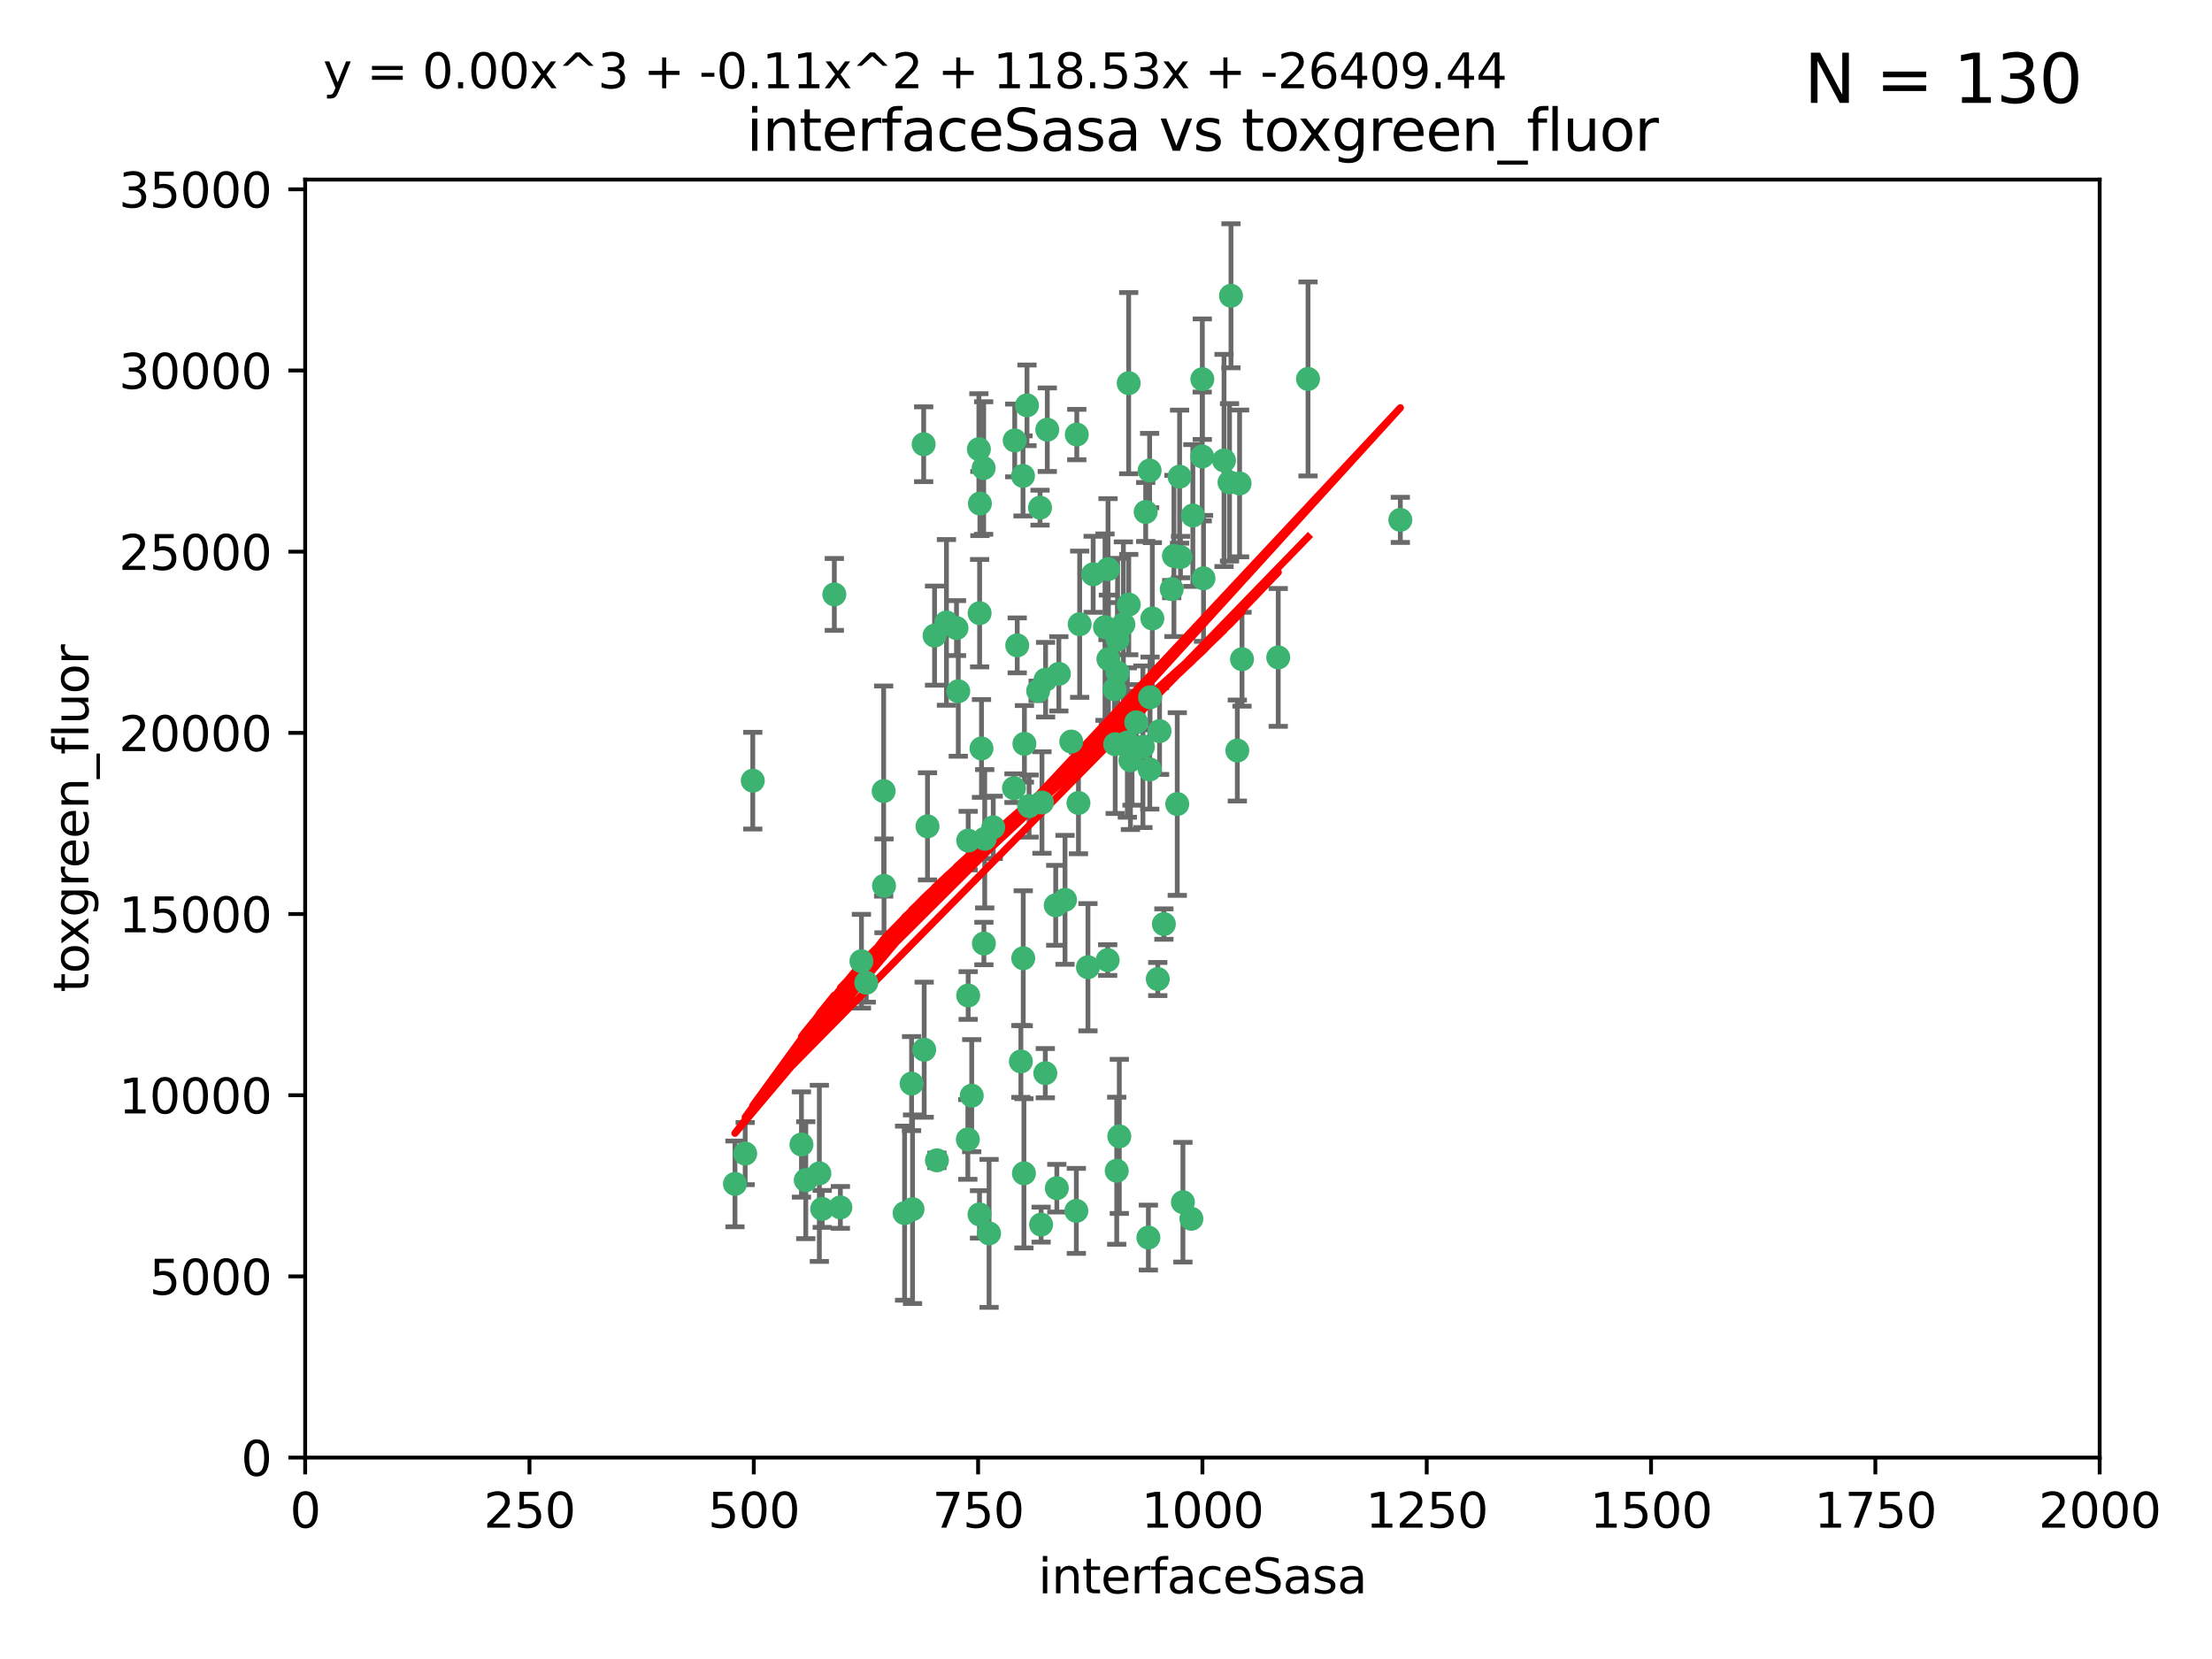 <?xml version="1.0" encoding="utf-8" standalone="no"?>
<!DOCTYPE svg PUBLIC "-//W3C//DTD SVG 1.1//EN"
  "http://www.w3.org/Graphics/SVG/1.1/DTD/svg11.dtd">
<svg xmlns:xlink="http://www.w3.org/1999/xlink" width="460.8pt" height="345.6pt" viewBox="0 0 460.8 345.6" xmlns="http://www.w3.org/2000/svg" version="1.1">
 <defs>
  <style type="text/css">*{stroke-linejoin: round; stroke-linecap: butt}</style>
 </defs>
 <g id="figure_1">
  <g id="patch_1">
   <path d="M 0 345.6 
L 460.8 345.6 
L 460.8 0 
L 0 0 
z
" style="fill: #ffffff"/>
  </g>
  <g id="axes_1">
   <g id="patch_2">
    <path d="M 63.571 303.64 
L 437.4 303.64 
L 437.4 37.411 
L 63.571 37.411 
z
" style="fill: #ffffff"/>
   </g>
   <g id="PathCollection_1">
    <defs>
     <path id="m62200c5e3e" d="M 0 1.118 
C 0.297 1.118 0.581 1 0.791 0.791 
C 1 0.581 1.118 0.297 1.118 0 
C 1.118 -0.297 1 -0.581 0.791 -0.791 
C 0.581 -1 0.297 -1.118 0 -1.118 
C -0.297 -1.118 -0.581 -1 -0.791 -0.791 
C -1 -0.581 -1.118 -0.297 -1.118 0 
C -1.118 0.297 -1 0.581 -0.791 0.791 
C -0.581 1 -0.297 1.118 0 1.118 
z
" style="stroke: #3cb371"/>
    </defs>
    <g clip-path="url(#p690333f996)">
     <use xlink:href="#m62200c5e3e" x="272.484" y="78.941" style="fill: #3cb371; stroke: #3cb371"/>
     <use xlink:href="#m62200c5e3e" x="239.489" y="98.026" style="fill: #3cb371; stroke: #3cb371"/>
     <use xlink:href="#m62200c5e3e" x="250.437" y="95.094" style="fill: #3cb371; stroke: #3cb371"/>
     <use xlink:href="#m62200c5e3e" x="266.28" y="136.954" style="fill: #3cb371; stroke: #3cb371"/>
     <use xlink:href="#m62200c5e3e" x="250.716" y="120.482" style="fill: #3cb371; stroke: #3cb371"/>
     <use xlink:href="#m62200c5e3e" x="218.168" y="89.516" style="fill: #3cb371; stroke: #3cb371"/>
     <use xlink:href="#m62200c5e3e" x="254.987" y="95.918" style="fill: #3cb371; stroke: #3cb371"/>
     <use xlink:href="#m62200c5e3e" x="245.919" y="116.045" style="fill: #3cb371; stroke: #3cb371"/>
     <use xlink:href="#m62200c5e3e" x="258.229" y="100.71" style="fill: #3cb371; stroke: #3cb371"/>
     <use xlink:href="#m62200c5e3e" x="241.557" y="152.304" style="fill: #3cb371; stroke: #3cb371"/>
     <use xlink:href="#m62200c5e3e" x="230.194" y="130.646" style="fill: #3cb371; stroke: #3cb371"/>
     <use xlink:href="#m62200c5e3e" x="244.553" y="115.814" style="fill: #3cb371; stroke: #3cb371"/>
     <use xlink:href="#m62200c5e3e" x="240.054" y="128.839" style="fill: #3cb371; stroke: #3cb371"/>
     <use xlink:href="#m62200c5e3e" x="232.318" y="155.033" style="fill: #3cb371; stroke: #3cb371"/>
     <use xlink:href="#m62200c5e3e" x="258.734" y="137.321" style="fill: #3cb371; stroke: #3cb371"/>
     <use xlink:href="#m62200c5e3e" x="256.134" y="100.483" style="fill: #3cb371; stroke: #3cb371"/>
     <use xlink:href="#m62200c5e3e" x="235.488" y="158.394" style="fill: #3cb371; stroke: #3cb371"/>
     <use xlink:href="#m62200c5e3e" x="211.385" y="91.754" style="fill: #3cb371; stroke: #3cb371"/>
     <use xlink:href="#m62200c5e3e" x="235.142" y="125.947" style="fill: #3cb371; stroke: #3cb371"/>
     <use xlink:href="#m62200c5e3e" x="234.02" y="130.067" style="fill: #3cb371; stroke: #3cb371"/>
     <use xlink:href="#m62200c5e3e" x="223.161" y="154.483" style="fill: #3cb371; stroke: #3cb371"/>
     <use xlink:href="#m62200c5e3e" x="248.491" y="107.386" style="fill: #3cb371; stroke: #3cb371"/>
     <use xlink:href="#m62200c5e3e" x="238.669" y="106.653" style="fill: #3cb371; stroke: #3cb371"/>
     <use xlink:href="#m62200c5e3e" x="227.725" y="119.635" style="fill: #3cb371; stroke: #3cb371"/>
     <use xlink:href="#m62200c5e3e" x="235.125" y="79.819" style="fill: #3cb371; stroke: #3cb371"/>
     <use xlink:href="#m62200c5e3e" x="244.091" y="122.72" style="fill: #3cb371; stroke: #3cb371"/>
     <use xlink:href="#m62200c5e3e" x="241.185" y="203.953" style="fill: #3cb371; stroke: #3cb371"/>
     <use xlink:href="#m62200c5e3e" x="211.908" y="134.443" style="fill: #3cb371; stroke: #3cb371"/>
     <use xlink:href="#m62200c5e3e" x="213.404" y="154.954" style="fill: #3cb371; stroke: #3cb371"/>
     <use xlink:href="#m62200c5e3e" x="204.131" y="104.896" style="fill: #3cb371; stroke: #3cb371"/>
     <use xlink:href="#m62200c5e3e" x="245.731" y="99.298" style="fill: #3cb371; stroke: #3cb371"/>
     <use xlink:href="#m62200c5e3e" x="257.757" y="156.348" style="fill: #3cb371; stroke: #3cb371"/>
     <use xlink:href="#m62200c5e3e" x="216.658" y="105.756" style="fill: #3cb371; stroke: #3cb371"/>
     <use xlink:href="#m62200c5e3e" x="204.916" y="97.498" style="fill: #3cb371; stroke: #3cb371"/>
     <use xlink:href="#m62200c5e3e" x="192.417" y="92.545" style="fill: #3cb371; stroke: #3cb371"/>
     <use xlink:href="#m62200c5e3e" x="216.269" y="143.916" style="fill: #3cb371; stroke: #3cb371"/>
     <use xlink:href="#m62200c5e3e" x="291.711" y="108.301" style="fill: #3cb371; stroke: #3cb371"/>
     <use xlink:href="#m62200c5e3e" x="224.916" y="130.038" style="fill: #3cb371; stroke: #3cb371"/>
     <use xlink:href="#m62200c5e3e" x="230.751" y="200.005" style="fill: #3cb371; stroke: #3cb371"/>
     <use xlink:href="#m62200c5e3e" x="250.465" y="78.988" style="fill: #3cb371; stroke: #3cb371"/>
     <use xlink:href="#m62200c5e3e" x="199.256" y="130.84" style="fill: #3cb371; stroke: #3cb371"/>
     <use xlink:href="#m62200c5e3e" x="204.462" y="155.918" style="fill: #3cb371; stroke: #3cb371"/>
     <use xlink:href="#m62200c5e3e" x="201.688" y="207.381" style="fill: #3cb371; stroke: #3cb371"/>
     <use xlink:href="#m62200c5e3e" x="216.882" y="255.109" style="fill: #3cb371; stroke: #3cb371"/>
     <use xlink:href="#m62200c5e3e" x="213.159" y="199.62" style="fill: #3cb371; stroke: #3cb371"/>
     <use xlink:href="#m62200c5e3e" x="220.577" y="140.37" style="fill: #3cb371; stroke: #3cb371"/>
     <use xlink:href="#m62200c5e3e" x="217.06" y="167.179" style="fill: #3cb371; stroke: #3cb371"/>
     <use xlink:href="#m62200c5e3e" x="214.383" y="167.916" style="fill: #3cb371; stroke: #3cb371"/>
     <use xlink:href="#m62200c5e3e" x="203.92" y="93.572" style="fill: #3cb371; stroke: #3cb371"/>
     <use xlink:href="#m62200c5e3e" x="230.822" y="118.565" style="fill: #3cb371; stroke: #3cb371"/>
     <use xlink:href="#m62200c5e3e" x="204.073" y="127.738" style="fill: #3cb371; stroke: #3cb371"/>
     <use xlink:href="#m62200c5e3e" x="224.662" y="167.27" style="fill: #3cb371; stroke: #3cb371"/>
     <use xlink:href="#m62200c5e3e" x="239.579" y="145.262" style="fill: #3cb371; stroke: #3cb371"/>
     <use xlink:href="#m62200c5e3e" x="236.699" y="150.469" style="fill: #3cb371; stroke: #3cb371"/>
     <use xlink:href="#m62200c5e3e" x="230.901" y="137.292" style="fill: #3cb371; stroke: #3cb371"/>
     <use xlink:href="#m62200c5e3e" x="221.863" y="187.448" style="fill: #3cb371; stroke: #3cb371"/>
     <use xlink:href="#m62200c5e3e" x="206.91" y="172.347" style="fill: #3cb371; stroke: #3cb371"/>
     <use xlink:href="#m62200c5e3e" x="232.833" y="140.122" style="fill: #3cb371; stroke: #3cb371"/>
     <use xlink:href="#m62200c5e3e" x="232.635" y="243.887" style="fill: #3cb371; stroke: #3cb371"/>
     <use xlink:href="#m62200c5e3e" x="256.433" y="61.614" style="fill: #3cb371; stroke: #3cb371"/>
     <use xlink:href="#m62200c5e3e" x="219.927" y="188.597" style="fill: #3cb371; stroke: #3cb371"/>
     <use xlink:href="#m62200c5e3e" x="213.94" y="84.44" style="fill: #3cb371; stroke: #3cb371"/>
     <use xlink:href="#m62200c5e3e" x="194.686" y="132.411" style="fill: #3cb371; stroke: #3cb371"/>
     <use xlink:href="#m62200c5e3e" x="248.185" y="253.893" style="fill: #3cb371; stroke: #3cb371"/>
     <use xlink:href="#m62200c5e3e" x="220.157" y="247.522" style="fill: #3cb371; stroke: #3cb371"/>
     <use xlink:href="#m62200c5e3e" x="213.11" y="99.14" style="fill: #3cb371; stroke: #3cb371"/>
     <use xlink:href="#m62200c5e3e" x="180.458" y="204.723" style="fill: #3cb371; stroke: #3cb371"/>
     <use xlink:href="#m62200c5e3e" x="211.23" y="164.19" style="fill: #3cb371; stroke: #3cb371"/>
     <use xlink:href="#m62200c5e3e" x="238.093" y="155.561" style="fill: #3cb371; stroke: #3cb371"/>
     <use xlink:href="#m62200c5e3e" x="199.626" y="143.999" style="fill: #3cb371; stroke: #3cb371"/>
     <use xlink:href="#m62200c5e3e" x="246.424" y="250.441" style="fill: #3cb371; stroke: #3cb371"/>
     <use xlink:href="#m62200c5e3e" x="193.215" y="172.143" style="fill: #3cb371; stroke: #3cb371"/>
     <use xlink:href="#m62200c5e3e" x="235.826" y="156.792" style="fill: #3cb371; stroke: #3cb371"/>
     <use xlink:href="#m62200c5e3e" x="232.811" y="133.213" style="fill: #3cb371; stroke: #3cb371"/>
     <use xlink:href="#m62200c5e3e" x="224.314" y="90.523" style="fill: #3cb371; stroke: #3cb371"/>
     <use xlink:href="#m62200c5e3e" x="239.516" y="160.289" style="fill: #3cb371; stroke: #3cb371"/>
     <use xlink:href="#m62200c5e3e" x="204.964" y="196.552" style="fill: #3cb371; stroke: #3cb371"/>
     <use xlink:href="#m62200c5e3e" x="190.099" y="251.902" style="fill: #3cb371; stroke: #3cb371"/>
     <use xlink:href="#m62200c5e3e" x="189.899" y="225.734" style="fill: #3cb371; stroke: #3cb371"/>
     <use xlink:href="#m62200c5e3e" x="212.669" y="221.118" style="fill: #3cb371; stroke: #3cb371"/>
     <use xlink:href="#m62200c5e3e" x="205.136" y="174.728" style="fill: #3cb371; stroke: #3cb371"/>
     <use xlink:href="#m62200c5e3e" x="201.621" y="237.366" style="fill: #3cb371; stroke: #3cb371"/>
     <use xlink:href="#m62200c5e3e" x="213.303" y="244.424" style="fill: #3cb371; stroke: #3cb371"/>
     <use xlink:href="#m62200c5e3e" x="217.815" y="141.593" style="fill: #3cb371; stroke: #3cb371"/>
     <use xlink:href="#m62200c5e3e" x="201.69" y="175.112" style="fill: #3cb371; stroke: #3cb371"/>
     <use xlink:href="#m62200c5e3e" x="234.846" y="154.686" style="fill: #3cb371; stroke: #3cb371"/>
     <use xlink:href="#m62200c5e3e" x="242.461" y="192.502" style="fill: #3cb371; stroke: #3cb371"/>
     <use xlink:href="#m62200c5e3e" x="175.066" y="251.524" style="fill: #3cb371; stroke: #3cb371"/>
     <use xlink:href="#m62200c5e3e" x="197.163" y="129.656" style="fill: #3cb371; stroke: #3cb371"/>
     <use xlink:href="#m62200c5e3e" x="233.172" y="236.725" style="fill: #3cb371; stroke: #3cb371"/>
     <use xlink:href="#m62200c5e3e" x="206.043" y="256.937" style="fill: #3cb371; stroke: #3cb371"/>
     <use xlink:href="#m62200c5e3e" x="192.525" y="218.674" style="fill: #3cb371; stroke: #3cb371"/>
     <use xlink:href="#m62200c5e3e" x="184.082" y="164.794" style="fill: #3cb371; stroke: #3cb371"/>
     <use xlink:href="#m62200c5e3e" x="232.174" y="143.576" style="fill: #3cb371; stroke: #3cb371"/>
     <use xlink:href="#m62200c5e3e" x="239.228" y="257.808" style="fill: #3cb371; stroke: #3cb371"/>
     <use xlink:href="#m62200c5e3e" x="179.453" y="200.236" style="fill: #3cb371; stroke: #3cb371"/>
     <use xlink:href="#m62200c5e3e" x="167.858" y="245.856" style="fill: #3cb371; stroke: #3cb371"/>
     <use xlink:href="#m62200c5e3e" x="166.957" y="238.42" style="fill: #3cb371; stroke: #3cb371"/>
     <use xlink:href="#m62200c5e3e" x="224.222" y="252.246" style="fill: #3cb371; stroke: #3cb371"/>
     <use xlink:href="#m62200c5e3e" x="171.281" y="251.838" style="fill: #3cb371; stroke: #3cb371"/>
     <use xlink:href="#m62200c5e3e" x="156.817" y="162.629" style="fill: #3cb371; stroke: #3cb371"/>
     <use xlink:href="#m62200c5e3e" x="245.245" y="167.495" style="fill: #3cb371; stroke: #3cb371"/>
     <use xlink:href="#m62200c5e3e" x="188.445" y="252.723" style="fill: #3cb371; stroke: #3cb371"/>
     <use xlink:href="#m62200c5e3e" x="217.757" y="223.562" style="fill: #3cb371; stroke: #3cb371"/>
     <use xlink:href="#m62200c5e3e" x="170.686" y="244.428" style="fill: #3cb371; stroke: #3cb371"/>
     <use xlink:href="#m62200c5e3e" x="173.806" y="123.828" style="fill: #3cb371; stroke: #3cb371"/>
     <use xlink:href="#m62200c5e3e" x="155.238" y="240.314" style="fill: #3cb371; stroke: #3cb371"/>
     <use xlink:href="#m62200c5e3e" x="195.181" y="241.718" style="fill: #3cb371; stroke: #3cb371"/>
     <use xlink:href="#m62200c5e3e" x="204.052" y="252.978" style="fill: #3cb371; stroke: #3cb371"/>
     <use xlink:href="#m62200c5e3e" x="226.639" y="201.488" style="fill: #3cb371; stroke: #3cb371"/>
     <use xlink:href="#m62200c5e3e" x="184.157" y="184.534" style="fill: #3cb371; stroke: #3cb371"/>
     <use xlink:href="#m62200c5e3e" x="153.109" y="246.624" style="fill: #3cb371; stroke: #3cb371"/>
     <use xlink:href="#m62200c5e3e" x="202.428" y="228.248" style="fill: #3cb371; stroke: #3cb371"/>
    </g>
   </g>
   <g id="matplotlib.axis_1">
    <g id="xtick_1">
     <g id="line2d_1">
      <defs>
       <path id="me68f381567" d="M 0 0 
L 0 3.5 
" style="stroke: #000000; stroke-width: 0.8"/>
      </defs>
      <g>
       <use xlink:href="#me68f381567" x="63.571" y="303.64" style="stroke: #000000; stroke-width: 0.8"/>
      </g>
     </g>
     <g id="text_1">
      <!-- 0 -->
      <g transform="translate(60.39 318.238)scale(0.1 -0.1)">
       <defs>
        <path id="DejaVuSans-30" d="M 2034 4250 
Q 1547 4250 1301 3770 
Q 1056 3291 1056 2328 
Q 1056 1369 1301 889 
Q 1547 409 2034 409 
Q 2525 409 2770 889 
Q 3016 1369 3016 2328 
Q 3016 3291 2770 3770 
Q 2525 4250 2034 4250 
z
M 2034 4750 
Q 2819 4750 3233 4129 
Q 3647 3509 3647 2328 
Q 3647 1150 3233 529 
Q 2819 -91 2034 -91 
Q 1250 -91 836 529 
Q 422 1150 422 2328 
Q 422 3509 836 4129 
Q 1250 4750 2034 4750 
z
" transform="scale(0.016)"/>
       </defs>
       <use xlink:href="#DejaVuSans-30"/>
      </g>
     </g>
    </g>
    <g id="xtick_2">
     <g id="line2d_2">
      <g>
       <use xlink:href="#me68f381567" x="110.3" y="303.64" style="stroke: #000000; stroke-width: 0.8"/>
      </g>
     </g>
     <g id="text_2">
      <!-- 250 -->
      <g transform="translate(100.756 318.238)scale(0.1 -0.1)">
       <defs>
        <path id="DejaVuSans-32" d="M 1228 531 
L 3431 531 
L 3431 0 
L 469 0 
L 469 531 
Q 828 903 1448 1529 
Q 2069 2156 2228 2338 
Q 2531 2678 2651 2914 
Q 2772 3150 2772 3378 
Q 2772 3750 2511 3984 
Q 2250 4219 1831 4219 
Q 1534 4219 1204 4116 
Q 875 4013 500 3803 
L 500 4441 
Q 881 4594 1212 4672 
Q 1544 4750 1819 4750 
Q 2544 4750 2975 4387 
Q 3406 4025 3406 3419 
Q 3406 3131 3298 2873 
Q 3191 2616 2906 2266 
Q 2828 2175 2409 1742 
Q 1991 1309 1228 531 
z
" transform="scale(0.016)"/>
        <path id="DejaVuSans-35" d="M 691 4666 
L 3169 4666 
L 3169 4134 
L 1269 4134 
L 1269 2991 
Q 1406 3038 1543 3061 
Q 1681 3084 1819 3084 
Q 2600 3084 3056 2656 
Q 3513 2228 3513 1497 
Q 3513 744 3044 326 
Q 2575 -91 1722 -91 
Q 1428 -91 1123 -41 
Q 819 9 494 109 
L 494 744 
Q 775 591 1075 516 
Q 1375 441 1709 441 
Q 2250 441 2565 725 
Q 2881 1009 2881 1497 
Q 2881 1984 2565 2268 
Q 2250 2553 1709 2553 
Q 1456 2553 1204 2497 
Q 953 2441 691 2322 
L 691 4666 
z
" transform="scale(0.016)"/>
       </defs>
       <use xlink:href="#DejaVuSans-32"/>
       <use xlink:href="#DejaVuSans-35" x="63.623"/>
       <use xlink:href="#DejaVuSans-30" x="127.246"/>
      </g>
     </g>
    </g>
    <g id="xtick_3">
     <g id="line2d_3">
      <g>
       <use xlink:href="#me68f381567" x="157.028" y="303.64" style="stroke: #000000; stroke-width: 0.8"/>
      </g>
     </g>
     <g id="text_3">
      <!-- 500 -->
      <g transform="translate(147.485 318.238)scale(0.1 -0.1)">
       <use xlink:href="#DejaVuSans-35"/>
       <use xlink:href="#DejaVuSans-30" x="63.623"/>
       <use xlink:href="#DejaVuSans-30" x="127.246"/>
      </g>
     </g>
    </g>
    <g id="xtick_4">
     <g id="line2d_4">
      <g>
       <use xlink:href="#me68f381567" x="203.757" y="303.64" style="stroke: #000000; stroke-width: 0.8"/>
      </g>
     </g>
     <g id="text_4">
      <!-- 750 -->
      <g transform="translate(194.213 318.238)scale(0.1 -0.1)">
       <defs>
        <path id="DejaVuSans-37" d="M 525 4666 
L 3525 4666 
L 3525 4397 
L 1831 0 
L 1172 0 
L 2766 4134 
L 525 4134 
L 525 4666 
z
" transform="scale(0.016)"/>
       </defs>
       <use xlink:href="#DejaVuSans-37"/>
       <use xlink:href="#DejaVuSans-35" x="63.623"/>
       <use xlink:href="#DejaVuSans-30" x="127.246"/>
      </g>
     </g>
    </g>
    <g id="xtick_5">
     <g id="line2d_5">
      <g>
       <use xlink:href="#me68f381567" x="250.486" y="303.64" style="stroke: #000000; stroke-width: 0.8"/>
      </g>
     </g>
     <g id="text_5">
      <!-- 1000 -->
      <g transform="translate(237.761 318.238)scale(0.1 -0.1)">
       <defs>
        <path id="DejaVuSans-31" d="M 794 531 
L 1825 531 
L 1825 4091 
L 703 3866 
L 703 4441 
L 1819 4666 
L 2450 4666 
L 2450 531 
L 3481 531 
L 3481 0 
L 794 0 
L 794 531 
z
" transform="scale(0.016)"/>
       </defs>
       <use xlink:href="#DejaVuSans-31"/>
       <use xlink:href="#DejaVuSans-30" x="63.623"/>
       <use xlink:href="#DejaVuSans-30" x="127.246"/>
       <use xlink:href="#DejaVuSans-30" x="190.869"/>
      </g>
     </g>
    </g>
    <g id="xtick_6">
     <g id="line2d_6">
      <g>
       <use xlink:href="#me68f381567" x="297.214" y="303.64" style="stroke: #000000; stroke-width: 0.8"/>
      </g>
     </g>
     <g id="text_6">
      <!-- 1250 -->
      <g transform="translate(284.489 318.238)scale(0.1 -0.1)">
       <use xlink:href="#DejaVuSans-31"/>
       <use xlink:href="#DejaVuSans-32" x="63.623"/>
       <use xlink:href="#DejaVuSans-35" x="127.246"/>
       <use xlink:href="#DejaVuSans-30" x="190.869"/>
      </g>
     </g>
    </g>
    <g id="xtick_7">
     <g id="line2d_7">
      <g>
       <use xlink:href="#me68f381567" x="343.943" y="303.64" style="stroke: #000000; stroke-width: 0.8"/>
      </g>
     </g>
     <g id="text_7">
      <!-- 1500 -->
      <g transform="translate(331.218 318.238)scale(0.1 -0.1)">
       <use xlink:href="#DejaVuSans-31"/>
       <use xlink:href="#DejaVuSans-35" x="63.623"/>
       <use xlink:href="#DejaVuSans-30" x="127.246"/>
       <use xlink:href="#DejaVuSans-30" x="190.869"/>
      </g>
     </g>
    </g>
    <g id="xtick_8">
     <g id="line2d_8">
      <g>
       <use xlink:href="#me68f381567" x="390.671" y="303.64" style="stroke: #000000; stroke-width: 0.8"/>
      </g>
     </g>
     <g id="text_8">
      <!-- 1750 -->
      <g transform="translate(377.946 318.238)scale(0.1 -0.1)">
       <use xlink:href="#DejaVuSans-31"/>
       <use xlink:href="#DejaVuSans-37" x="63.623"/>
       <use xlink:href="#DejaVuSans-35" x="127.246"/>
       <use xlink:href="#DejaVuSans-30" x="190.869"/>
      </g>
     </g>
    </g>
    <g id="xtick_9">
     <g id="line2d_9">
      <g>
       <use xlink:href="#me68f381567" x="437.4" y="303.64" style="stroke: #000000; stroke-width: 0.8"/>
      </g>
     </g>
     <g id="text_9">
      <!-- 2000 -->
      <g transform="translate(424.675 318.238)scale(0.1 -0.1)">
       <use xlink:href="#DejaVuSans-32"/>
       <use xlink:href="#DejaVuSans-30" x="63.623"/>
       <use xlink:href="#DejaVuSans-30" x="127.246"/>
       <use xlink:href="#DejaVuSans-30" x="190.869"/>
      </g>
     </g>
    </g>
    <g id="text_10">
     <!-- interfaceSasa -->
     <g transform="translate(216.279 331.917)scale(0.1 -0.1)">
      <defs>
       <path id="DejaVuSans-69" d="M 603 3500 
L 1178 3500 
L 1178 0 
L 603 0 
L 603 3500 
z
M 603 4863 
L 1178 4863 
L 1178 4134 
L 603 4134 
L 603 4863 
z
" transform="scale(0.016)"/>
       <path id="DejaVuSans-6e" d="M 3513 2113 
L 3513 0 
L 2938 0 
L 2938 2094 
Q 2938 2591 2744 2837 
Q 2550 3084 2163 3084 
Q 1697 3084 1428 2787 
Q 1159 2491 1159 1978 
L 1159 0 
L 581 0 
L 581 3500 
L 1159 3500 
L 1159 2956 
Q 1366 3272 1645 3428 
Q 1925 3584 2291 3584 
Q 2894 3584 3203 3211 
Q 3513 2838 3513 2113 
z
" transform="scale(0.016)"/>
       <path id="DejaVuSans-74" d="M 1172 4494 
L 1172 3500 
L 2356 3500 
L 2356 3053 
L 1172 3053 
L 1172 1153 
Q 1172 725 1289 603 
Q 1406 481 1766 481 
L 2356 481 
L 2356 0 
L 1766 0 
Q 1100 0 847 248 
Q 594 497 594 1153 
L 594 3053 
L 172 3053 
L 172 3500 
L 594 3500 
L 594 4494 
L 1172 4494 
z
" transform="scale(0.016)"/>
       <path id="DejaVuSans-65" d="M 3597 1894 
L 3597 1613 
L 953 1613 
Q 991 1019 1311 708 
Q 1631 397 2203 397 
Q 2534 397 2845 478 
Q 3156 559 3463 722 
L 3463 178 
Q 3153 47 2828 -22 
Q 2503 -91 2169 -91 
Q 1331 -91 842 396 
Q 353 884 353 1716 
Q 353 2575 817 3079 
Q 1281 3584 2069 3584 
Q 2775 3584 3186 3129 
Q 3597 2675 3597 1894 
z
M 3022 2063 
Q 3016 2534 2758 2815 
Q 2500 3097 2075 3097 
Q 1594 3097 1305 2825 
Q 1016 2553 972 2059 
L 3022 2063 
z
" transform="scale(0.016)"/>
       <path id="DejaVuSans-72" d="M 2631 2963 
Q 2534 3019 2420 3045 
Q 2306 3072 2169 3072 
Q 1681 3072 1420 2755 
Q 1159 2438 1159 1844 
L 1159 0 
L 581 0 
L 581 3500 
L 1159 3500 
L 1159 2956 
Q 1341 3275 1631 3429 
Q 1922 3584 2338 3584 
Q 2397 3584 2469 3576 
Q 2541 3569 2628 3553 
L 2631 2963 
z
" transform="scale(0.016)"/>
       <path id="DejaVuSans-66" d="M 2375 4863 
L 2375 4384 
L 1825 4384 
Q 1516 4384 1395 4259 
Q 1275 4134 1275 3809 
L 1275 3500 
L 2222 3500 
L 2222 3053 
L 1275 3053 
L 1275 0 
L 697 0 
L 697 3053 
L 147 3053 
L 147 3500 
L 697 3500 
L 697 3744 
Q 697 4328 969 4595 
Q 1241 4863 1831 4863 
L 2375 4863 
z
" transform="scale(0.016)"/>
       <path id="DejaVuSans-61" d="M 2194 1759 
Q 1497 1759 1228 1600 
Q 959 1441 959 1056 
Q 959 750 1161 570 
Q 1363 391 1709 391 
Q 2188 391 2477 730 
Q 2766 1069 2766 1631 
L 2766 1759 
L 2194 1759 
z
M 3341 1997 
L 3341 0 
L 2766 0 
L 2766 531 
Q 2569 213 2275 61 
Q 1981 -91 1556 -91 
Q 1019 -91 701 211 
Q 384 513 384 1019 
Q 384 1609 779 1909 
Q 1175 2209 1959 2209 
L 2766 2209 
L 2766 2266 
Q 2766 2663 2505 2880 
Q 2244 3097 1772 3097 
Q 1472 3097 1187 3025 
Q 903 2953 641 2809 
L 641 3341 
Q 956 3463 1253 3523 
Q 1550 3584 1831 3584 
Q 2591 3584 2966 3190 
Q 3341 2797 3341 1997 
z
" transform="scale(0.016)"/>
       <path id="DejaVuSans-63" d="M 3122 3366 
L 3122 2828 
Q 2878 2963 2633 3030 
Q 2388 3097 2138 3097 
Q 1578 3097 1268 2742 
Q 959 2388 959 1747 
Q 959 1106 1268 751 
Q 1578 397 2138 397 
Q 2388 397 2633 464 
Q 2878 531 3122 666 
L 3122 134 
Q 2881 22 2623 -34 
Q 2366 -91 2075 -91 
Q 1284 -91 818 406 
Q 353 903 353 1747 
Q 353 2603 823 3093 
Q 1294 3584 2113 3584 
Q 2378 3584 2631 3529 
Q 2884 3475 3122 3366 
z
" transform="scale(0.016)"/>
       <path id="DejaVuSans-53" d="M 3425 4513 
L 3425 3897 
Q 3066 4069 2747 4153 
Q 2428 4238 2131 4238 
Q 1616 4238 1336 4038 
Q 1056 3838 1056 3469 
Q 1056 3159 1242 3001 
Q 1428 2844 1947 2747 
L 2328 2669 
Q 3034 2534 3370 2195 
Q 3706 1856 3706 1288 
Q 3706 609 3251 259 
Q 2797 -91 1919 -91 
Q 1588 -91 1214 -16 
Q 841 59 441 206 
L 441 856 
Q 825 641 1194 531 
Q 1563 422 1919 422 
Q 2459 422 2753 634 
Q 3047 847 3047 1241 
Q 3047 1584 2836 1778 
Q 2625 1972 2144 2069 
L 1759 2144 
Q 1053 2284 737 2584 
Q 422 2884 422 3419 
Q 422 4038 858 4394 
Q 1294 4750 2059 4750 
Q 2388 4750 2728 4690 
Q 3069 4631 3425 4513 
z
" transform="scale(0.016)"/>
       <path id="DejaVuSans-73" d="M 2834 3397 
L 2834 2853 
Q 2591 2978 2328 3040 
Q 2066 3103 1784 3103 
Q 1356 3103 1142 2972 
Q 928 2841 928 2578 
Q 928 2378 1081 2264 
Q 1234 2150 1697 2047 
L 1894 2003 
Q 2506 1872 2764 1633 
Q 3022 1394 3022 966 
Q 3022 478 2636 193 
Q 2250 -91 1575 -91 
Q 1294 -91 989 -36 
Q 684 19 347 128 
L 347 722 
Q 666 556 975 473 
Q 1284 391 1588 391 
Q 1994 391 2212 530 
Q 2431 669 2431 922 
Q 2431 1156 2273 1281 
Q 2116 1406 1581 1522 
L 1381 1569 
Q 847 1681 609 1914 
Q 372 2147 372 2553 
Q 372 3047 722 3315 
Q 1072 3584 1716 3584 
Q 2034 3584 2315 3537 
Q 2597 3491 2834 3397 
z
" transform="scale(0.016)"/>
      </defs>
      <use xlink:href="#DejaVuSans-69"/>
      <use xlink:href="#DejaVuSans-6e" x="27.783"/>
      <use xlink:href="#DejaVuSans-74" x="91.162"/>
      <use xlink:href="#DejaVuSans-65" x="130.371"/>
      <use xlink:href="#DejaVuSans-72" x="191.895"/>
      <use xlink:href="#DejaVuSans-66" x="233.008"/>
      <use xlink:href="#DejaVuSans-61" x="268.213"/>
      <use xlink:href="#DejaVuSans-63" x="329.492"/>
      <use xlink:href="#DejaVuSans-65" x="384.473"/>
      <use xlink:href="#DejaVuSans-53" x="445.996"/>
      <use xlink:href="#DejaVuSans-61" x="509.473"/>
      <use xlink:href="#DejaVuSans-73" x="570.752"/>
      <use xlink:href="#DejaVuSans-61" x="622.852"/>
     </g>
    </g>
   </g>
   <g id="matplotlib.axis_2">
    <g id="ytick_1">
     <g id="line2d_10">
      <defs>
       <path id="m14785b71aa" d="M 0 0 
L -3.5 0 
" style="stroke: #000000; stroke-width: 0.8"/>
      </defs>
      <g>
       <use xlink:href="#m14785b71aa" x="63.571" y="303.64" style="stroke: #000000; stroke-width: 0.8"/>
      </g>
     </g>
     <g id="text_11">
      <!-- 0 -->
      <g transform="translate(50.209 307.439)scale(0.1 -0.1)">
       <use xlink:href="#DejaVuSans-30"/>
      </g>
     </g>
    </g>
    <g id="ytick_2">
     <g id="line2d_11">
      <g>
       <use xlink:href="#m14785b71aa" x="63.571" y="265.897" style="stroke: #000000; stroke-width: 0.8"/>
      </g>
     </g>
     <g id="text_12">
      <!-- 5000 -->
      <g transform="translate(31.121 269.696)scale(0.1 -0.1)">
       <use xlink:href="#DejaVuSans-35"/>
       <use xlink:href="#DejaVuSans-30" x="63.623"/>
       <use xlink:href="#DejaVuSans-30" x="127.246"/>
       <use xlink:href="#DejaVuSans-30" x="190.869"/>
      </g>
     </g>
    </g>
    <g id="ytick_3">
     <g id="line2d_12">
      <g>
       <use xlink:href="#m14785b71aa" x="63.571" y="228.154" style="stroke: #000000; stroke-width: 0.8"/>
      </g>
     </g>
     <g id="text_13">
      <!-- 10000 -->
      <g transform="translate(24.759 231.953)scale(0.1 -0.1)">
       <use xlink:href="#DejaVuSans-31"/>
       <use xlink:href="#DejaVuSans-30" x="63.623"/>
       <use xlink:href="#DejaVuSans-30" x="127.246"/>
       <use xlink:href="#DejaVuSans-30" x="190.869"/>
       <use xlink:href="#DejaVuSans-30" x="254.492"/>
      </g>
     </g>
    </g>
    <g id="ytick_4">
     <g id="line2d_13">
      <g>
       <use xlink:href="#m14785b71aa" x="63.571" y="190.411" style="stroke: #000000; stroke-width: 0.8"/>
      </g>
     </g>
     <g id="text_14">
      <!-- 15000 -->
      <g transform="translate(24.759 194.21)scale(0.1 -0.1)">
       <use xlink:href="#DejaVuSans-31"/>
       <use xlink:href="#DejaVuSans-35" x="63.623"/>
       <use xlink:href="#DejaVuSans-30" x="127.246"/>
       <use xlink:href="#DejaVuSans-30" x="190.869"/>
       <use xlink:href="#DejaVuSans-30" x="254.492"/>
      </g>
     </g>
    </g>
    <g id="ytick_5">
     <g id="line2d_14">
      <g>
       <use xlink:href="#m14785b71aa" x="63.571" y="152.668" style="stroke: #000000; stroke-width: 0.8"/>
      </g>
     </g>
     <g id="text_15">
      <!-- 20000 -->
      <g transform="translate(24.759 156.467)scale(0.1 -0.1)">
       <use xlink:href="#DejaVuSans-32"/>
       <use xlink:href="#DejaVuSans-30" x="63.623"/>
       <use xlink:href="#DejaVuSans-30" x="127.246"/>
       <use xlink:href="#DejaVuSans-30" x="190.869"/>
       <use xlink:href="#DejaVuSans-30" x="254.492"/>
      </g>
     </g>
    </g>
    <g id="ytick_6">
     <g id="line2d_15">
      <g>
       <use xlink:href="#m14785b71aa" x="63.571" y="114.925" style="stroke: #000000; stroke-width: 0.8"/>
      </g>
     </g>
     <g id="text_16">
      <!-- 25000 -->
      <g transform="translate(24.759 118.724)scale(0.1 -0.1)">
       <use xlink:href="#DejaVuSans-32"/>
       <use xlink:href="#DejaVuSans-35" x="63.623"/>
       <use xlink:href="#DejaVuSans-30" x="127.246"/>
       <use xlink:href="#DejaVuSans-30" x="190.869"/>
       <use xlink:href="#DejaVuSans-30" x="254.492"/>
      </g>
     </g>
    </g>
    <g id="ytick_7">
     <g id="line2d_16">
      <g>
       <use xlink:href="#m14785b71aa" x="63.571" y="77.181" style="stroke: #000000; stroke-width: 0.8"/>
      </g>
     </g>
     <g id="text_17">
      <!-- 30000 -->
      <g transform="translate(24.759 80.981)scale(0.1 -0.1)">
       <defs>
        <path id="DejaVuSans-33" d="M 2597 2516 
Q 3050 2419 3304 2112 
Q 3559 1806 3559 1356 
Q 3559 666 3084 287 
Q 2609 -91 1734 -91 
Q 1441 -91 1130 -33 
Q 819 25 488 141 
L 488 750 
Q 750 597 1062 519 
Q 1375 441 1716 441 
Q 2309 441 2620 675 
Q 2931 909 2931 1356 
Q 2931 1769 2642 2001 
Q 2353 2234 1838 2234 
L 1294 2234 
L 1294 2753 
L 1863 2753 
Q 2328 2753 2575 2939 
Q 2822 3125 2822 3475 
Q 2822 3834 2567 4026 
Q 2313 4219 1838 4219 
Q 1578 4219 1281 4162 
Q 984 4106 628 3988 
L 628 4550 
Q 988 4650 1302 4700 
Q 1616 4750 1894 4750 
Q 2613 4750 3031 4423 
Q 3450 4097 3450 3541 
Q 3450 3153 3228 2886 
Q 3006 2619 2597 2516 
z
" transform="scale(0.016)"/>
       </defs>
       <use xlink:href="#DejaVuSans-33"/>
       <use xlink:href="#DejaVuSans-30" x="63.623"/>
       <use xlink:href="#DejaVuSans-30" x="127.246"/>
       <use xlink:href="#DejaVuSans-30" x="190.869"/>
       <use xlink:href="#DejaVuSans-30" x="254.492"/>
      </g>
     </g>
    </g>
    <g id="ytick_8">
     <g id="line2d_17">
      <g>
       <use xlink:href="#m14785b71aa" x="63.571" y="39.438" style="stroke: #000000; stroke-width: 0.8"/>
      </g>
     </g>
     <g id="text_18">
      <!-- 35000 -->
      <g transform="translate(24.759 43.238)scale(0.1 -0.1)">
       <use xlink:href="#DejaVuSans-33"/>
       <use xlink:href="#DejaVuSans-35" x="63.623"/>
       <use xlink:href="#DejaVuSans-30" x="127.246"/>
       <use xlink:href="#DejaVuSans-30" x="190.869"/>
       <use xlink:href="#DejaVuSans-30" x="254.492"/>
      </g>
     </g>
    </g>
    <g id="text_19">
     <!-- toxgreen_fluor -->
     <g transform="translate(18.401 206.72)rotate(-90)scale(0.1 -0.1)">
      <defs>
       <path id="DejaVuSans-6f" d="M 1959 3097 
Q 1497 3097 1228 2736 
Q 959 2375 959 1747 
Q 959 1119 1226 758 
Q 1494 397 1959 397 
Q 2419 397 2687 759 
Q 2956 1122 2956 1747 
Q 2956 2369 2687 2733 
Q 2419 3097 1959 3097 
z
M 1959 3584 
Q 2709 3584 3137 3096 
Q 3566 2609 3566 1747 
Q 3566 888 3137 398 
Q 2709 -91 1959 -91 
Q 1206 -91 779 398 
Q 353 888 353 1747 
Q 353 2609 779 3096 
Q 1206 3584 1959 3584 
z
" transform="scale(0.016)"/>
       <path id="DejaVuSans-78" d="M 3513 3500 
L 2247 1797 
L 3578 0 
L 2900 0 
L 1881 1375 
L 863 0 
L 184 0 
L 1544 1831 
L 300 3500 
L 978 3500 
L 1906 2253 
L 2834 3500 
L 3513 3500 
z
" transform="scale(0.016)"/>
       <path id="DejaVuSans-67" d="M 2906 1791 
Q 2906 2416 2648 2759 
Q 2391 3103 1925 3103 
Q 1463 3103 1205 2759 
Q 947 2416 947 1791 
Q 947 1169 1205 825 
Q 1463 481 1925 481 
Q 2391 481 2648 825 
Q 2906 1169 2906 1791 
z
M 3481 434 
Q 3481 -459 3084 -895 
Q 2688 -1331 1869 -1331 
Q 1566 -1331 1297 -1286 
Q 1028 -1241 775 -1147 
L 775 -588 
Q 1028 -725 1275 -790 
Q 1522 -856 1778 -856 
Q 2344 -856 2625 -561 
Q 2906 -266 2906 331 
L 2906 616 
Q 2728 306 2450 153 
Q 2172 0 1784 0 
Q 1141 0 747 490 
Q 353 981 353 1791 
Q 353 2603 747 3093 
Q 1141 3584 1784 3584 
Q 2172 3584 2450 3431 
Q 2728 3278 2906 2969 
L 2906 3500 
L 3481 3500 
L 3481 434 
z
" transform="scale(0.016)"/>
       <path id="DejaVuSans-5f" d="M 3263 -1063 
L 3263 -1509 
L -63 -1509 
L -63 -1063 
L 3263 -1063 
z
" transform="scale(0.016)"/>
       <path id="DejaVuSans-6c" d="M 603 4863 
L 1178 4863 
L 1178 0 
L 603 0 
L 603 4863 
z
" transform="scale(0.016)"/>
       <path id="DejaVuSans-75" d="M 544 1381 
L 544 3500 
L 1119 3500 
L 1119 1403 
Q 1119 906 1312 657 
Q 1506 409 1894 409 
Q 2359 409 2629 706 
Q 2900 1003 2900 1516 
L 2900 3500 
L 3475 3500 
L 3475 0 
L 2900 0 
L 2900 538 
Q 2691 219 2414 64 
Q 2138 -91 1772 -91 
Q 1169 -91 856 284 
Q 544 659 544 1381 
z
M 1991 3584 
L 1991 3584 
z
" transform="scale(0.016)"/>
      </defs>
      <use xlink:href="#DejaVuSans-74"/>
      <use xlink:href="#DejaVuSans-6f" x="39.209"/>
      <use xlink:href="#DejaVuSans-78" x="97.266"/>
      <use xlink:href="#DejaVuSans-67" x="156.445"/>
      <use xlink:href="#DejaVuSans-72" x="219.922"/>
      <use xlink:href="#DejaVuSans-65" x="258.785"/>
      <use xlink:href="#DejaVuSans-65" x="320.309"/>
      <use xlink:href="#DejaVuSans-6e" x="381.832"/>
      <use xlink:href="#DejaVuSans-5f" x="445.211"/>
      <use xlink:href="#DejaVuSans-66" x="495.211"/>
      <use xlink:href="#DejaVuSans-6c" x="530.416"/>
      <use xlink:href="#DejaVuSans-75" x="558.199"/>
      <use xlink:href="#DejaVuSans-6f" x="621.578"/>
      <use xlink:href="#DejaVuSans-72" x="682.76"/>
     </g>
    </g>
   </g>
   <g id="LineCollection_1">
    <path d="M 272.484 99.149 
L 272.484 58.733 
" clip-path="url(#p690333f996)" style="fill: none; stroke: #696969"/>
    <path d="M 239.489 105.772 
L 239.489 90.281 
" clip-path="url(#p690333f996)" style="fill: none; stroke: #696969"/>
    <path d="M 250.437 108.514 
L 250.437 81.675 
" clip-path="url(#p690333f996)" style="fill: none; stroke: #696969"/>
    <path d="M 266.28 151.309 
L 266.28 122.599 
" clip-path="url(#p690333f996)" style="fill: none; stroke: #696969"/>
    <path d="M 250.716 133.601 
L 250.716 107.363 
" clip-path="url(#p690333f996)" style="fill: none; stroke: #696969"/>
    <path d="M 218.168 98.217 
L 218.168 80.815 
" clip-path="url(#p690333f996)" style="fill: none; stroke: #696969"/>
    <path d="M 254.987 118.013 
L 254.987 73.824 
" clip-path="url(#p690333f996)" style="fill: none; stroke: #696969"/>
    <path d="M 245.919 120.361 
L 245.919 111.729 
" clip-path="url(#p690333f996)" style="fill: none; stroke: #696969"/>
    <path d="M 258.229 115.998 
L 258.229 85.423 
" clip-path="url(#p690333f996)" style="fill: none; stroke: #696969"/>
    <path d="M 241.557 161.323 
L 241.557 143.286 
" clip-path="url(#p690333f996)" style="fill: none; stroke: #696969"/>
    <path d="M 230.194 150.061 
L 230.194 111.23 
" clip-path="url(#p690333f996)" style="fill: none; stroke: #696969"/>
    <path d="M 244.553 132.604 
L 244.553 99.024 
" clip-path="url(#p690333f996)" style="fill: none; stroke: #696969"/>
    <path d="M 240.054 144.637 
L 240.054 113.041 
" clip-path="url(#p690333f996)" style="fill: none; stroke: #696969"/>
    <path d="M 232.318 169.463 
L 232.318 140.603 
" clip-path="url(#p690333f996)" style="fill: none; stroke: #696969"/>
    <path d="M 258.734 147.102 
L 258.734 127.541 
" clip-path="url(#p690333f996)" style="fill: none; stroke: #696969"/>
    <path d="M 256.134 116.878 
L 256.134 84.088 
" clip-path="url(#p690333f996)" style="fill: none; stroke: #696969"/>
    <path d="M 235.488 172.807 
L 235.488 143.981 
" clip-path="url(#p690333f996)" style="fill: none; stroke: #696969"/>
    <path d="M 211.385 99.334 
L 211.385 84.174 
" clip-path="url(#p690333f996)" style="fill: none; stroke: #696969"/>
    <path d="M 235.142 136.397 
L 235.142 115.497 
" clip-path="url(#p690333f996)" style="fill: none; stroke: #696969"/>
    <path d="M 234.02 147.25 
L 234.02 112.885 
" clip-path="url(#p690333f996)" style="fill: none; stroke: #696969"/>
    <path d="M 223.161 155.048 
L 223.161 153.918 
" clip-path="url(#p690333f996)" style="fill: none; stroke: #696969"/>
    <path d="M 248.491 122.155 
L 248.491 92.617 
" clip-path="url(#p690333f996)" style="fill: none; stroke: #696969"/>
    <path d="M 238.669 112.792 
L 238.669 100.514 
" clip-path="url(#p690333f996)" style="fill: none; stroke: #696969"/>
    <path d="M 227.725 127.554 
L 227.725 111.717 
" clip-path="url(#p690333f996)" style="fill: none; stroke: #696969"/>
    <path d="M 235.125 98.693 
L 235.125 60.945 
" clip-path="url(#p690333f996)" style="fill: none; stroke: #696969"/>
    <path d="M 244.091 124.514 
L 244.091 120.926 
" clip-path="url(#p690333f996)" style="fill: none; stroke: #696969"/>
    <path d="M 241.185 207.405 
L 241.185 200.501 
" clip-path="url(#p690333f996)" style="fill: none; stroke: #696969"/>
    <path d="M 211.908 140.163 
L 211.908 128.724 
" clip-path="url(#p690333f996)" style="fill: none; stroke: #696969"/>
    <path d="M 213.404 162.929 
L 213.404 146.979 
" clip-path="url(#p690333f996)" style="fill: none; stroke: #696969"/>
    <path d="M 204.131 111.578 
L 204.131 98.214 
" clip-path="url(#p690333f996)" style="fill: none; stroke: #696969"/>
    <path d="M 245.731 113.157 
L 245.731 85.439 
" clip-path="url(#p690333f996)" style="fill: none; stroke: #696969"/>
    <path d="M 257.757 166.868 
L 257.757 145.829 
" clip-path="url(#p690333f996)" style="fill: none; stroke: #696969"/>
    <path d="M 216.658 109.392 
L 216.658 102.12 
" clip-path="url(#p690333f996)" style="fill: none; stroke: #696969"/>
    <path d="M 204.916 111.302 
L 204.916 83.693 
" clip-path="url(#p690333f996)" style="fill: none; stroke: #696969"/>
    <path d="M 192.417 100.341 
L 192.417 84.749 
" clip-path="url(#p690333f996)" style="fill: none; stroke: #696969"/>
    <path d="M 216.269 145.941 
L 216.269 141.891 
" clip-path="url(#p690333f996)" style="fill: none; stroke: #696969"/>
    <path d="M 291.711 113.001 
L 291.711 103.601 
" clip-path="url(#p690333f996)" style="fill: none; stroke: #696969"/>
    <path d="M 224.916 145.27 
L 224.916 114.805 
" clip-path="url(#p690333f996)" style="fill: none; stroke: #696969"/>
    <path d="M 230.751 203.204 
L 230.751 196.806 
" clip-path="url(#p690333f996)" style="fill: none; stroke: #696969"/>
    <path d="M 250.465 91.541 
L 250.465 66.434 
" clip-path="url(#p690333f996)" style="fill: none; stroke: #696969"/>
    <path d="M 199.256 136.561 
L 199.256 125.12 
" clip-path="url(#p690333f996)" style="fill: none; stroke: #696969"/>
    <path d="M 204.462 166.104 
L 204.462 145.732 
" clip-path="url(#p690333f996)" style="fill: none; stroke: #696969"/>
    <path d="M 201.688 212.35 
L 201.688 202.411 
" clip-path="url(#p690333f996)" style="fill: none; stroke: #696969"/>
    <path d="M 216.882 258.755 
L 216.882 251.464 
" clip-path="url(#p690333f996)" style="fill: none; stroke: #696969"/>
    <path d="M 213.159 213.675 
L 213.159 185.565 
" clip-path="url(#p690333f996)" style="fill: none; stroke: #696969"/>
    <path d="M 220.577 148.106 
L 220.577 132.634 
" clip-path="url(#p690333f996)" style="fill: none; stroke: #696969"/>
    <path d="M 217.06 177.756 
L 217.06 156.602 
" clip-path="url(#p690333f996)" style="fill: none; stroke: #696969"/>
    <path d="M 214.383 174.389 
L 214.383 161.444 
" clip-path="url(#p690333f996)" style="fill: none; stroke: #696969"/>
    <path d="M 203.92 105.129 
L 203.92 82.016 
" clip-path="url(#p690333f996)" style="fill: none; stroke: #696969"/>
    <path d="M 230.822 133.251 
L 230.822 103.879 
" clip-path="url(#p690333f996)" style="fill: none; stroke: #696969"/>
    <path d="M 204.073 138.926 
L 204.073 116.549 
" clip-path="url(#p690333f996)" style="fill: none; stroke: #696969"/>
    <path d="M 224.662 177.849 
L 224.662 156.691 
" clip-path="url(#p690333f996)" style="fill: none; stroke: #696969"/>
    <path d="M 239.579 153.647 
L 239.579 136.877 
" clip-path="url(#p690333f996)" style="fill: none; stroke: #696969"/>
    <path d="M 236.699 158.318 
L 236.699 142.619 
" clip-path="url(#p690333f996)" style="fill: none; stroke: #696969"/>
    <path d="M 230.901 150.616 
L 230.901 123.967 
" clip-path="url(#p690333f996)" style="fill: none; stroke: #696969"/>
    <path d="M 221.863 200.874 
L 221.863 174.022 
" clip-path="url(#p690333f996)" style="fill: none; stroke: #696969"/>
    <path d="M 206.91 178.841 
L 206.91 165.854 
" clip-path="url(#p690333f996)" style="fill: none; stroke: #696969"/>
    <path d="M 232.833 154.719 
L 232.833 125.526 
" clip-path="url(#p690333f996)" style="fill: none; stroke: #696969"/>
    <path d="M 232.635 259.205 
L 232.635 228.569 
" clip-path="url(#p690333f996)" style="fill: none; stroke: #696969"/>
    <path d="M 256.433 76.614 
L 256.433 46.614 
" clip-path="url(#p690333f996)" style="fill: none; stroke: #696969"/>
    <path d="M 219.927 196.924 
L 219.927 180.269 
" clip-path="url(#p690333f996)" style="fill: none; stroke: #696969"/>
    <path d="M 213.94 92.843 
L 213.94 76.037 
" clip-path="url(#p690333f996)" style="fill: none; stroke: #696969"/>
    <path d="M 194.686 142.738 
L 194.686 122.084 
" clip-path="url(#p690333f996)" style="fill: none; stroke: #696969"/>
    <path d="M 248.185 254.845 
L 248.185 252.94 
" clip-path="url(#p690333f996)" style="fill: none; stroke: #696969"/>
    <path d="M 220.157 252.489 
L 220.157 242.555 
" clip-path="url(#p690333f996)" style="fill: none; stroke: #696969"/>
    <path d="M 213.11 107.483 
L 213.11 90.798 
" clip-path="url(#p690333f996)" style="fill: none; stroke: #696969"/>
    <path d="M 180.458 208.763 
L 180.458 200.682 
" clip-path="url(#p690333f996)" style="fill: none; stroke: #696969"/>
    <path d="M 211.23 167.175 
L 211.23 161.206 
" clip-path="url(#p690333f996)" style="fill: none; stroke: #696969"/>
    <path d="M 238.093 172.398 
L 238.093 138.724 
" clip-path="url(#p690333f996)" style="fill: none; stroke: #696969"/>
    <path d="M 199.626 157.537 
L 199.626 130.461 
" clip-path="url(#p690333f996)" style="fill: none; stroke: #696969"/>
    <path d="M 246.424 262.909 
L 246.424 237.974 
" clip-path="url(#p690333f996)" style="fill: none; stroke: #696969"/>
    <path d="M 193.215 183.299 
L 193.215 160.986 
" clip-path="url(#p690333f996)" style="fill: none; stroke: #696969"/>
    <path d="M 235.826 167.734 
L 235.826 145.85 
" clip-path="url(#p690333f996)" style="fill: none; stroke: #696969"/>
    <path d="M 232.811 150.11 
L 232.811 116.316 
" clip-path="url(#p690333f996)" style="fill: none; stroke: #696969"/>
    <path d="M 224.314 95.772 
L 224.314 85.274 
" clip-path="url(#p690333f996)" style="fill: none; stroke: #696969"/>
    <path d="M 239.516 168.551 
L 239.516 152.026 
" clip-path="url(#p690333f996)" style="fill: none; stroke: #696969"/>
    <path d="M 204.964 200.974 
L 204.964 192.13 
" clip-path="url(#p690333f996)" style="fill: none; stroke: #696969"/>
    <path d="M 190.099 271.544 
L 190.099 232.26 
" clip-path="url(#p690333f996)" style="fill: none; stroke: #696969"/>
    <path d="M 189.899 235.529 
L 189.899 215.939 
" clip-path="url(#p690333f996)" style="fill: none; stroke: #696969"/>
    <path d="M 212.669 228.596 
L 212.669 213.64 
" clip-path="url(#p690333f996)" style="fill: none; stroke: #696969"/>
    <path d="M 205.136 189.135 
L 205.136 160.322 
" clip-path="url(#p690333f996)" style="fill: none; stroke: #696969"/>
    <path d="M 201.621 245.665 
L 201.621 229.068 
" clip-path="url(#p690333f996)" style="fill: none; stroke: #696969"/>
    <path d="M 213.303 259.965 
L 213.303 228.883 
" clip-path="url(#p690333f996)" style="fill: none; stroke: #696969"/>
    <path d="M 217.815 149.363 
L 217.815 133.823 
" clip-path="url(#p690333f996)" style="fill: none; stroke: #696969"/>
    <path d="M 201.69 181.212 
L 201.69 169.013 
" clip-path="url(#p690333f996)" style="fill: none; stroke: #696969"/>
    <path d="M 234.846 170.247 
L 234.846 139.125 
" clip-path="url(#p690333f996)" style="fill: none; stroke: #696969"/>
    <path d="M 242.461 195.669 
L 242.461 189.335 
" clip-path="url(#p690333f996)" style="fill: none; stroke: #696969"/>
    <path d="M 175.066 255.883 
L 175.066 247.164 
" clip-path="url(#p690333f996)" style="fill: none; stroke: #696969"/>
    <path d="M 197.163 146.916 
L 197.163 112.397 
" clip-path="url(#p690333f996)" style="fill: none; stroke: #696969"/>
    <path d="M 233.172 252.781 
L 233.172 220.67 
" clip-path="url(#p690333f996)" style="fill: none; stroke: #696969"/>
    <path d="M 206.043 272.347 
L 206.043 241.526 
" clip-path="url(#p690333f996)" style="fill: none; stroke: #696969"/>
    <path d="M 192.525 232.742 
L 192.525 204.605 
" clip-path="url(#p690333f996)" style="fill: none; stroke: #696969"/>
    <path d="M 184.082 186.68 
L 184.082 142.908 
" clip-path="url(#p690333f996)" style="fill: none; stroke: #696969"/>
    <path d="M 232.174 153.98 
L 232.174 133.171 
" clip-path="url(#p690333f996)" style="fill: none; stroke: #696969"/>
    <path d="M 239.228 264.569 
L 239.228 251.047 
" clip-path="url(#p690333f996)" style="fill: none; stroke: #696969"/>
    <path d="M 179.453 209.997 
L 179.453 190.475 
" clip-path="url(#p690333f996)" style="fill: none; stroke: #696969"/>
    <path d="M 167.858 258.035 
L 167.858 233.677 
" clip-path="url(#p690333f996)" style="fill: none; stroke: #696969"/>
    <path d="M 166.957 249.385 
L 166.957 227.454 
" clip-path="url(#p690333f996)" style="fill: none; stroke: #696969"/>
    <path d="M 224.222 261.1 
L 224.222 243.393 
" clip-path="url(#p690333f996)" style="fill: none; stroke: #696969"/>
    <path d="M 171.281 255.685 
L 171.281 247.992 
" clip-path="url(#p690333f996)" style="fill: none; stroke: #696969"/>
    <path d="M 156.817 172.703 
L 156.817 152.555 
" clip-path="url(#p690333f996)" style="fill: none; stroke: #696969"/>
    <path d="M 245.245 186.519 
L 245.245 148.47 
" clip-path="url(#p690333f996)" style="fill: none; stroke: #696969"/>
    <path d="M 188.445 270.856 
L 188.445 234.59 
" clip-path="url(#p690333f996)" style="fill: none; stroke: #696969"/>
    <path d="M 217.757 228.692 
L 217.757 218.432 
" clip-path="url(#p690333f996)" style="fill: none; stroke: #696969"/>
    <path d="M 170.686 262.775 
L 170.686 226.08 
" clip-path="url(#p690333f996)" style="fill: none; stroke: #696969"/>
    <path d="M 173.806 131.314 
L 173.806 116.343 
" clip-path="url(#p690333f996)" style="fill: none; stroke: #696969"/>
    <path d="M 155.238 246.787 
L 155.238 233.841 
" clip-path="url(#p690333f996)" style="fill: none; stroke: #696969"/>
    <path d="M 195.181 243.231 
L 195.181 240.205 
" clip-path="url(#p690333f996)" style="fill: none; stroke: #696969"/>
    <path d="M 204.052 257.921 
L 204.052 248.036 
" clip-path="url(#p690333f996)" style="fill: none; stroke: #696969"/>
    <path d="M 226.639 214.744 
L 226.639 188.233 
" clip-path="url(#p690333f996)" style="fill: none; stroke: #696969"/>
    <path d="M 184.157 194.3 
L 184.157 174.769 
" clip-path="url(#p690333f996)" style="fill: none; stroke: #696969"/>
    <path d="M 153.109 255.558 
L 153.109 237.689 
" clip-path="url(#p690333f996)" style="fill: none; stroke: #696969"/>
    <path d="M 202.428 239.929 
L 202.428 216.567 
" clip-path="url(#p690333f996)" style="fill: none; stroke: #696969"/>
   </g>
   <g id="line2d_18">
    <defs>
     <path id="ma88a8d4c0c" d="M 2 0 
L -2 -0 
" style="stroke: #696969"/>
    </defs>
    <g clip-path="url(#p690333f996)">
     <use xlink:href="#ma88a8d4c0c" x="272.484" y="99.149" style="fill: #696969; stroke: #696969"/>
     <use xlink:href="#ma88a8d4c0c" x="239.489" y="105.772" style="fill: #696969; stroke: #696969"/>
     <use xlink:href="#ma88a8d4c0c" x="250.437" y="108.514" style="fill: #696969; stroke: #696969"/>
     <use xlink:href="#ma88a8d4c0c" x="266.28" y="151.309" style="fill: #696969; stroke: #696969"/>
     <use xlink:href="#ma88a8d4c0c" x="250.716" y="133.601" style="fill: #696969; stroke: #696969"/>
     <use xlink:href="#ma88a8d4c0c" x="218.168" y="98.217" style="fill: #696969; stroke: #696969"/>
     <use xlink:href="#ma88a8d4c0c" x="254.987" y="118.013" style="fill: #696969; stroke: #696969"/>
     <use xlink:href="#ma88a8d4c0c" x="245.919" y="120.361" style="fill: #696969; stroke: #696969"/>
     <use xlink:href="#ma88a8d4c0c" x="258.229" y="115.998" style="fill: #696969; stroke: #696969"/>
     <use xlink:href="#ma88a8d4c0c" x="241.557" y="161.323" style="fill: #696969; stroke: #696969"/>
     <use xlink:href="#ma88a8d4c0c" x="230.194" y="150.061" style="fill: #696969; stroke: #696969"/>
     <use xlink:href="#ma88a8d4c0c" x="244.553" y="132.604" style="fill: #696969; stroke: #696969"/>
     <use xlink:href="#ma88a8d4c0c" x="240.054" y="144.637" style="fill: #696969; stroke: #696969"/>
     <use xlink:href="#ma88a8d4c0c" x="232.318" y="169.463" style="fill: #696969; stroke: #696969"/>
     <use xlink:href="#ma88a8d4c0c" x="258.734" y="147.102" style="fill: #696969; stroke: #696969"/>
     <use xlink:href="#ma88a8d4c0c" x="256.134" y="116.878" style="fill: #696969; stroke: #696969"/>
     <use xlink:href="#ma88a8d4c0c" x="235.488" y="172.807" style="fill: #696969; stroke: #696969"/>
     <use xlink:href="#ma88a8d4c0c" x="211.385" y="99.334" style="fill: #696969; stroke: #696969"/>
     <use xlink:href="#ma88a8d4c0c" x="235.142" y="136.397" style="fill: #696969; stroke: #696969"/>
     <use xlink:href="#ma88a8d4c0c" x="234.02" y="147.25" style="fill: #696969; stroke: #696969"/>
     <use xlink:href="#ma88a8d4c0c" x="223.161" y="155.048" style="fill: #696969; stroke: #696969"/>
     <use xlink:href="#ma88a8d4c0c" x="248.491" y="122.155" style="fill: #696969; stroke: #696969"/>
     <use xlink:href="#ma88a8d4c0c" x="238.669" y="112.792" style="fill: #696969; stroke: #696969"/>
     <use xlink:href="#ma88a8d4c0c" x="227.725" y="127.554" style="fill: #696969; stroke: #696969"/>
     <use xlink:href="#ma88a8d4c0c" x="235.125" y="98.693" style="fill: #696969; stroke: #696969"/>
     <use xlink:href="#ma88a8d4c0c" x="244.091" y="124.514" style="fill: #696969; stroke: #696969"/>
     <use xlink:href="#ma88a8d4c0c" x="241.185" y="207.405" style="fill: #696969; stroke: #696969"/>
     <use xlink:href="#ma88a8d4c0c" x="211.908" y="140.163" style="fill: #696969; stroke: #696969"/>
     <use xlink:href="#ma88a8d4c0c" x="213.404" y="162.929" style="fill: #696969; stroke: #696969"/>
     <use xlink:href="#ma88a8d4c0c" x="204.131" y="111.578" style="fill: #696969; stroke: #696969"/>
     <use xlink:href="#ma88a8d4c0c" x="245.731" y="113.157" style="fill: #696969; stroke: #696969"/>
     <use xlink:href="#ma88a8d4c0c" x="257.757" y="166.868" style="fill: #696969; stroke: #696969"/>
     <use xlink:href="#ma88a8d4c0c" x="216.658" y="109.392" style="fill: #696969; stroke: #696969"/>
     <use xlink:href="#ma88a8d4c0c" x="204.916" y="111.302" style="fill: #696969; stroke: #696969"/>
     <use xlink:href="#ma88a8d4c0c" x="192.417" y="100.341" style="fill: #696969; stroke: #696969"/>
     <use xlink:href="#ma88a8d4c0c" x="216.269" y="145.941" style="fill: #696969; stroke: #696969"/>
     <use xlink:href="#ma88a8d4c0c" x="291.711" y="113.001" style="fill: #696969; stroke: #696969"/>
     <use xlink:href="#ma88a8d4c0c" x="224.916" y="145.27" style="fill: #696969; stroke: #696969"/>
     <use xlink:href="#ma88a8d4c0c" x="230.751" y="203.204" style="fill: #696969; stroke: #696969"/>
     <use xlink:href="#ma88a8d4c0c" x="250.465" y="91.541" style="fill: #696969; stroke: #696969"/>
     <use xlink:href="#ma88a8d4c0c" x="199.256" y="136.561" style="fill: #696969; stroke: #696969"/>
     <use xlink:href="#ma88a8d4c0c" x="204.462" y="166.104" style="fill: #696969; stroke: #696969"/>
     <use xlink:href="#ma88a8d4c0c" x="201.688" y="212.35" style="fill: #696969; stroke: #696969"/>
     <use xlink:href="#ma88a8d4c0c" x="216.882" y="258.755" style="fill: #696969; stroke: #696969"/>
     <use xlink:href="#ma88a8d4c0c" x="213.159" y="213.675" style="fill: #696969; stroke: #696969"/>
     <use xlink:href="#ma88a8d4c0c" x="220.577" y="148.106" style="fill: #696969; stroke: #696969"/>
     <use xlink:href="#ma88a8d4c0c" x="217.06" y="177.756" style="fill: #696969; stroke: #696969"/>
     <use xlink:href="#ma88a8d4c0c" x="214.383" y="174.389" style="fill: #696969; stroke: #696969"/>
     <use xlink:href="#ma88a8d4c0c" x="203.92" y="105.129" style="fill: #696969; stroke: #696969"/>
     <use xlink:href="#ma88a8d4c0c" x="230.822" y="133.251" style="fill: #696969; stroke: #696969"/>
     <use xlink:href="#ma88a8d4c0c" x="204.073" y="138.926" style="fill: #696969; stroke: #696969"/>
     <use xlink:href="#ma88a8d4c0c" x="224.662" y="177.849" style="fill: #696969; stroke: #696969"/>
     <use xlink:href="#ma88a8d4c0c" x="239.579" y="153.647" style="fill: #696969; stroke: #696969"/>
     <use xlink:href="#ma88a8d4c0c" x="236.699" y="158.318" style="fill: #696969; stroke: #696969"/>
     <use xlink:href="#ma88a8d4c0c" x="230.901" y="150.616" style="fill: #696969; stroke: #696969"/>
     <use xlink:href="#ma88a8d4c0c" x="221.863" y="200.874" style="fill: #696969; stroke: #696969"/>
     <use xlink:href="#ma88a8d4c0c" x="206.91" y="178.841" style="fill: #696969; stroke: #696969"/>
     <use xlink:href="#ma88a8d4c0c" x="232.833" y="154.719" style="fill: #696969; stroke: #696969"/>
     <use xlink:href="#ma88a8d4c0c" x="232.635" y="259.205" style="fill: #696969; stroke: #696969"/>
     <use xlink:href="#ma88a8d4c0c" x="256.433" y="76.614" style="fill: #696969; stroke: #696969"/>
     <use xlink:href="#ma88a8d4c0c" x="219.927" y="196.924" style="fill: #696969; stroke: #696969"/>
     <use xlink:href="#ma88a8d4c0c" x="213.94" y="92.843" style="fill: #696969; stroke: #696969"/>
     <use xlink:href="#ma88a8d4c0c" x="194.686" y="142.738" style="fill: #696969; stroke: #696969"/>
     <use xlink:href="#ma88a8d4c0c" x="248.185" y="254.845" style="fill: #696969; stroke: #696969"/>
     <use xlink:href="#ma88a8d4c0c" x="220.157" y="252.489" style="fill: #696969; stroke: #696969"/>
     <use xlink:href="#ma88a8d4c0c" x="213.11" y="107.483" style="fill: #696969; stroke: #696969"/>
     <use xlink:href="#ma88a8d4c0c" x="180.458" y="208.763" style="fill: #696969; stroke: #696969"/>
     <use xlink:href="#ma88a8d4c0c" x="211.23" y="167.175" style="fill: #696969; stroke: #696969"/>
     <use xlink:href="#ma88a8d4c0c" x="238.093" y="172.398" style="fill: #696969; stroke: #696969"/>
     <use xlink:href="#ma88a8d4c0c" x="199.626" y="157.537" style="fill: #696969; stroke: #696969"/>
     <use xlink:href="#ma88a8d4c0c" x="246.424" y="262.909" style="fill: #696969; stroke: #696969"/>
     <use xlink:href="#ma88a8d4c0c" x="193.215" y="183.299" style="fill: #696969; stroke: #696969"/>
     <use xlink:href="#ma88a8d4c0c" x="235.826" y="167.734" style="fill: #696969; stroke: #696969"/>
     <use xlink:href="#ma88a8d4c0c" x="232.811" y="150.11" style="fill: #696969; stroke: #696969"/>
     <use xlink:href="#ma88a8d4c0c" x="224.314" y="95.772" style="fill: #696969; stroke: #696969"/>
     <use xlink:href="#ma88a8d4c0c" x="239.516" y="168.551" style="fill: #696969; stroke: #696969"/>
     <use xlink:href="#ma88a8d4c0c" x="204.964" y="200.974" style="fill: #696969; stroke: #696969"/>
     <use xlink:href="#ma88a8d4c0c" x="190.099" y="271.544" style="fill: #696969; stroke: #696969"/>
     <use xlink:href="#ma88a8d4c0c" x="189.899" y="235.529" style="fill: #696969; stroke: #696969"/>
     <use xlink:href="#ma88a8d4c0c" x="212.669" y="228.596" style="fill: #696969; stroke: #696969"/>
     <use xlink:href="#ma88a8d4c0c" x="205.136" y="189.135" style="fill: #696969; stroke: #696969"/>
     <use xlink:href="#ma88a8d4c0c" x="201.621" y="245.665" style="fill: #696969; stroke: #696969"/>
     <use xlink:href="#ma88a8d4c0c" x="213.303" y="259.965" style="fill: #696969; stroke: #696969"/>
     <use xlink:href="#ma88a8d4c0c" x="217.815" y="149.363" style="fill: #696969; stroke: #696969"/>
     <use xlink:href="#ma88a8d4c0c" x="201.69" y="181.212" style="fill: #696969; stroke: #696969"/>
     <use xlink:href="#ma88a8d4c0c" x="234.846" y="170.247" style="fill: #696969; stroke: #696969"/>
     <use xlink:href="#ma88a8d4c0c" x="242.461" y="195.669" style="fill: #696969; stroke: #696969"/>
     <use xlink:href="#ma88a8d4c0c" x="175.066" y="255.883" style="fill: #696969; stroke: #696969"/>
     <use xlink:href="#ma88a8d4c0c" x="197.163" y="146.916" style="fill: #696969; stroke: #696969"/>
     <use xlink:href="#ma88a8d4c0c" x="233.172" y="252.781" style="fill: #696969; stroke: #696969"/>
     <use xlink:href="#ma88a8d4c0c" x="206.043" y="272.347" style="fill: #696969; stroke: #696969"/>
     <use xlink:href="#ma88a8d4c0c" x="192.525" y="232.742" style="fill: #696969; stroke: #696969"/>
     <use xlink:href="#ma88a8d4c0c" x="184.082" y="186.68" style="fill: #696969; stroke: #696969"/>
     <use xlink:href="#ma88a8d4c0c" x="232.174" y="153.98" style="fill: #696969; stroke: #696969"/>
     <use xlink:href="#ma88a8d4c0c" x="239.228" y="264.569" style="fill: #696969; stroke: #696969"/>
     <use xlink:href="#ma88a8d4c0c" x="179.453" y="209.997" style="fill: #696969; stroke: #696969"/>
     <use xlink:href="#ma88a8d4c0c" x="167.858" y="258.035" style="fill: #696969; stroke: #696969"/>
     <use xlink:href="#ma88a8d4c0c" x="166.957" y="249.385" style="fill: #696969; stroke: #696969"/>
     <use xlink:href="#ma88a8d4c0c" x="224.222" y="261.1" style="fill: #696969; stroke: #696969"/>
     <use xlink:href="#ma88a8d4c0c" x="171.281" y="255.685" style="fill: #696969; stroke: #696969"/>
     <use xlink:href="#ma88a8d4c0c" x="156.817" y="172.703" style="fill: #696969; stroke: #696969"/>
     <use xlink:href="#ma88a8d4c0c" x="245.245" y="186.519" style="fill: #696969; stroke: #696969"/>
     <use xlink:href="#ma88a8d4c0c" x="188.445" y="270.856" style="fill: #696969; stroke: #696969"/>
     <use xlink:href="#ma88a8d4c0c" x="217.757" y="228.692" style="fill: #696969; stroke: #696969"/>
     <use xlink:href="#ma88a8d4c0c" x="170.686" y="262.775" style="fill: #696969; stroke: #696969"/>
     <use xlink:href="#ma88a8d4c0c" x="173.806" y="131.314" style="fill: #696969; stroke: #696969"/>
     <use xlink:href="#ma88a8d4c0c" x="155.238" y="246.787" style="fill: #696969; stroke: #696969"/>
     <use xlink:href="#ma88a8d4c0c" x="195.181" y="243.231" style="fill: #696969; stroke: #696969"/>
     <use xlink:href="#ma88a8d4c0c" x="204.052" y="257.921" style="fill: #696969; stroke: #696969"/>
     <use xlink:href="#ma88a8d4c0c" x="226.639" y="214.744" style="fill: #696969; stroke: #696969"/>
     <use xlink:href="#ma88a8d4c0c" x="184.157" y="194.3" style="fill: #696969; stroke: #696969"/>
     <use xlink:href="#ma88a8d4c0c" x="153.109" y="255.558" style="fill: #696969; stroke: #696969"/>
     <use xlink:href="#ma88a8d4c0c" x="202.428" y="239.929" style="fill: #696969; stroke: #696969"/>
    </g>
   </g>
   <g id="line2d_19">
    <g clip-path="url(#p690333f996)">
     <use xlink:href="#ma88a8d4c0c" x="272.484" y="58.733" style="fill: #696969; stroke: #696969"/>
     <use xlink:href="#ma88a8d4c0c" x="239.489" y="90.281" style="fill: #696969; stroke: #696969"/>
     <use xlink:href="#ma88a8d4c0c" x="250.437" y="81.675" style="fill: #696969; stroke: #696969"/>
     <use xlink:href="#ma88a8d4c0c" x="266.28" y="122.599" style="fill: #696969; stroke: #696969"/>
     <use xlink:href="#ma88a8d4c0c" x="250.716" y="107.363" style="fill: #696969; stroke: #696969"/>
     <use xlink:href="#ma88a8d4c0c" x="218.168" y="80.815" style="fill: #696969; stroke: #696969"/>
     <use xlink:href="#ma88a8d4c0c" x="254.987" y="73.824" style="fill: #696969; stroke: #696969"/>
     <use xlink:href="#ma88a8d4c0c" x="245.919" y="111.729" style="fill: #696969; stroke: #696969"/>
     <use xlink:href="#ma88a8d4c0c" x="258.229" y="85.423" style="fill: #696969; stroke: #696969"/>
     <use xlink:href="#ma88a8d4c0c" x="241.557" y="143.286" style="fill: #696969; stroke: #696969"/>
     <use xlink:href="#ma88a8d4c0c" x="230.194" y="111.23" style="fill: #696969; stroke: #696969"/>
     <use xlink:href="#ma88a8d4c0c" x="244.553" y="99.024" style="fill: #696969; stroke: #696969"/>
     <use xlink:href="#ma88a8d4c0c" x="240.054" y="113.041" style="fill: #696969; stroke: #696969"/>
     <use xlink:href="#ma88a8d4c0c" x="232.318" y="140.603" style="fill: #696969; stroke: #696969"/>
     <use xlink:href="#ma88a8d4c0c" x="258.734" y="127.541" style="fill: #696969; stroke: #696969"/>
     <use xlink:href="#ma88a8d4c0c" x="256.134" y="84.088" style="fill: #696969; stroke: #696969"/>
     <use xlink:href="#ma88a8d4c0c" x="235.488" y="143.981" style="fill: #696969; stroke: #696969"/>
     <use xlink:href="#ma88a8d4c0c" x="211.385" y="84.174" style="fill: #696969; stroke: #696969"/>
     <use xlink:href="#ma88a8d4c0c" x="235.142" y="115.497" style="fill: #696969; stroke: #696969"/>
     <use xlink:href="#ma88a8d4c0c" x="234.02" y="112.885" style="fill: #696969; stroke: #696969"/>
     <use xlink:href="#ma88a8d4c0c" x="223.161" y="153.918" style="fill: #696969; stroke: #696969"/>
     <use xlink:href="#ma88a8d4c0c" x="248.491" y="92.617" style="fill: #696969; stroke: #696969"/>
     <use xlink:href="#ma88a8d4c0c" x="238.669" y="100.514" style="fill: #696969; stroke: #696969"/>
     <use xlink:href="#ma88a8d4c0c" x="227.725" y="111.717" style="fill: #696969; stroke: #696969"/>
     <use xlink:href="#ma88a8d4c0c" x="235.125" y="60.945" style="fill: #696969; stroke: #696969"/>
     <use xlink:href="#ma88a8d4c0c" x="244.091" y="120.926" style="fill: #696969; stroke: #696969"/>
     <use xlink:href="#ma88a8d4c0c" x="241.185" y="200.501" style="fill: #696969; stroke: #696969"/>
     <use xlink:href="#ma88a8d4c0c" x="211.908" y="128.724" style="fill: #696969; stroke: #696969"/>
     <use xlink:href="#ma88a8d4c0c" x="213.404" y="146.979" style="fill: #696969; stroke: #696969"/>
     <use xlink:href="#ma88a8d4c0c" x="204.131" y="98.214" style="fill: #696969; stroke: #696969"/>
     <use xlink:href="#ma88a8d4c0c" x="245.731" y="85.439" style="fill: #696969; stroke: #696969"/>
     <use xlink:href="#ma88a8d4c0c" x="257.757" y="145.829" style="fill: #696969; stroke: #696969"/>
     <use xlink:href="#ma88a8d4c0c" x="216.658" y="102.12" style="fill: #696969; stroke: #696969"/>
     <use xlink:href="#ma88a8d4c0c" x="204.916" y="83.693" style="fill: #696969; stroke: #696969"/>
     <use xlink:href="#ma88a8d4c0c" x="192.417" y="84.749" style="fill: #696969; stroke: #696969"/>
     <use xlink:href="#ma88a8d4c0c" x="216.269" y="141.891" style="fill: #696969; stroke: #696969"/>
     <use xlink:href="#ma88a8d4c0c" x="291.711" y="103.601" style="fill: #696969; stroke: #696969"/>
     <use xlink:href="#ma88a8d4c0c" x="224.916" y="114.805" style="fill: #696969; stroke: #696969"/>
     <use xlink:href="#ma88a8d4c0c" x="230.751" y="196.806" style="fill: #696969; stroke: #696969"/>
     <use xlink:href="#ma88a8d4c0c" x="250.465" y="66.434" style="fill: #696969; stroke: #696969"/>
     <use xlink:href="#ma88a8d4c0c" x="199.256" y="125.12" style="fill: #696969; stroke: #696969"/>
     <use xlink:href="#ma88a8d4c0c" x="204.462" y="145.732" style="fill: #696969; stroke: #696969"/>
     <use xlink:href="#ma88a8d4c0c" x="201.688" y="202.411" style="fill: #696969; stroke: #696969"/>
     <use xlink:href="#ma88a8d4c0c" x="216.882" y="251.464" style="fill: #696969; stroke: #696969"/>
     <use xlink:href="#ma88a8d4c0c" x="213.159" y="185.565" style="fill: #696969; stroke: #696969"/>
     <use xlink:href="#ma88a8d4c0c" x="220.577" y="132.634" style="fill: #696969; stroke: #696969"/>
     <use xlink:href="#ma88a8d4c0c" x="217.06" y="156.602" style="fill: #696969; stroke: #696969"/>
     <use xlink:href="#ma88a8d4c0c" x="214.383" y="161.444" style="fill: #696969; stroke: #696969"/>
     <use xlink:href="#ma88a8d4c0c" x="203.92" y="82.016" style="fill: #696969; stroke: #696969"/>
     <use xlink:href="#ma88a8d4c0c" x="230.822" y="103.879" style="fill: #696969; stroke: #696969"/>
     <use xlink:href="#ma88a8d4c0c" x="204.073" y="116.549" style="fill: #696969; stroke: #696969"/>
     <use xlink:href="#ma88a8d4c0c" x="224.662" y="156.691" style="fill: #696969; stroke: #696969"/>
     <use xlink:href="#ma88a8d4c0c" x="239.579" y="136.877" style="fill: #696969; stroke: #696969"/>
     <use xlink:href="#ma88a8d4c0c" x="236.699" y="142.619" style="fill: #696969; stroke: #696969"/>
     <use xlink:href="#ma88a8d4c0c" x="230.901" y="123.967" style="fill: #696969; stroke: #696969"/>
     <use xlink:href="#ma88a8d4c0c" x="221.863" y="174.022" style="fill: #696969; stroke: #696969"/>
     <use xlink:href="#ma88a8d4c0c" x="206.91" y="165.854" style="fill: #696969; stroke: #696969"/>
     <use xlink:href="#ma88a8d4c0c" x="232.833" y="125.526" style="fill: #696969; stroke: #696969"/>
     <use xlink:href="#ma88a8d4c0c" x="232.635" y="228.569" style="fill: #696969; stroke: #696969"/>
     <use xlink:href="#ma88a8d4c0c" x="256.433" y="46.614" style="fill: #696969; stroke: #696969"/>
     <use xlink:href="#ma88a8d4c0c" x="219.927" y="180.269" style="fill: #696969; stroke: #696969"/>
     <use xlink:href="#ma88a8d4c0c" x="213.94" y="76.037" style="fill: #696969; stroke: #696969"/>
     <use xlink:href="#ma88a8d4c0c" x="194.686" y="122.084" style="fill: #696969; stroke: #696969"/>
     <use xlink:href="#ma88a8d4c0c" x="248.185" y="252.94" style="fill: #696969; stroke: #696969"/>
     <use xlink:href="#ma88a8d4c0c" x="220.157" y="242.555" style="fill: #696969; stroke: #696969"/>
     <use xlink:href="#ma88a8d4c0c" x="213.11" y="90.798" style="fill: #696969; stroke: #696969"/>
     <use xlink:href="#ma88a8d4c0c" x="180.458" y="200.682" style="fill: #696969; stroke: #696969"/>
     <use xlink:href="#ma88a8d4c0c" x="211.23" y="161.206" style="fill: #696969; stroke: #696969"/>
     <use xlink:href="#ma88a8d4c0c" x="238.093" y="138.724" style="fill: #696969; stroke: #696969"/>
     <use xlink:href="#ma88a8d4c0c" x="199.626" y="130.461" style="fill: #696969; stroke: #696969"/>
     <use xlink:href="#ma88a8d4c0c" x="246.424" y="237.974" style="fill: #696969; stroke: #696969"/>
     <use xlink:href="#ma88a8d4c0c" x="193.215" y="160.986" style="fill: #696969; stroke: #696969"/>
     <use xlink:href="#ma88a8d4c0c" x="235.826" y="145.85" style="fill: #696969; stroke: #696969"/>
     <use xlink:href="#ma88a8d4c0c" x="232.811" y="116.316" style="fill: #696969; stroke: #696969"/>
     <use xlink:href="#ma88a8d4c0c" x="224.314" y="85.274" style="fill: #696969; stroke: #696969"/>
     <use xlink:href="#ma88a8d4c0c" x="239.516" y="152.026" style="fill: #696969; stroke: #696969"/>
     <use xlink:href="#ma88a8d4c0c" x="204.964" y="192.13" style="fill: #696969; stroke: #696969"/>
     <use xlink:href="#ma88a8d4c0c" x="190.099" y="232.26" style="fill: #696969; stroke: #696969"/>
     <use xlink:href="#ma88a8d4c0c" x="189.899" y="215.939" style="fill: #696969; stroke: #696969"/>
     <use xlink:href="#ma88a8d4c0c" x="212.669" y="213.64" style="fill: #696969; stroke: #696969"/>
     <use xlink:href="#ma88a8d4c0c" x="205.136" y="160.322" style="fill: #696969; stroke: #696969"/>
     <use xlink:href="#ma88a8d4c0c" x="201.621" y="229.068" style="fill: #696969; stroke: #696969"/>
     <use xlink:href="#ma88a8d4c0c" x="213.303" y="228.883" style="fill: #696969; stroke: #696969"/>
     <use xlink:href="#ma88a8d4c0c" x="217.815" y="133.823" style="fill: #696969; stroke: #696969"/>
     <use xlink:href="#ma88a8d4c0c" x="201.69" y="169.013" style="fill: #696969; stroke: #696969"/>
     <use xlink:href="#ma88a8d4c0c" x="234.846" y="139.125" style="fill: #696969; stroke: #696969"/>
     <use xlink:href="#ma88a8d4c0c" x="242.461" y="189.335" style="fill: #696969; stroke: #696969"/>
     <use xlink:href="#ma88a8d4c0c" x="175.066" y="247.164" style="fill: #696969; stroke: #696969"/>
     <use xlink:href="#ma88a8d4c0c" x="197.163" y="112.397" style="fill: #696969; stroke: #696969"/>
     <use xlink:href="#ma88a8d4c0c" x="233.172" y="220.67" style="fill: #696969; stroke: #696969"/>
     <use xlink:href="#ma88a8d4c0c" x="206.043" y="241.526" style="fill: #696969; stroke: #696969"/>
     <use xlink:href="#ma88a8d4c0c" x="192.525" y="204.605" style="fill: #696969; stroke: #696969"/>
     <use xlink:href="#ma88a8d4c0c" x="184.082" y="142.908" style="fill: #696969; stroke: #696969"/>
     <use xlink:href="#ma88a8d4c0c" x="232.174" y="133.171" style="fill: #696969; stroke: #696969"/>
     <use xlink:href="#ma88a8d4c0c" x="239.228" y="251.047" style="fill: #696969; stroke: #696969"/>
     <use xlink:href="#ma88a8d4c0c" x="179.453" y="190.475" style="fill: #696969; stroke: #696969"/>
     <use xlink:href="#ma88a8d4c0c" x="167.858" y="233.677" style="fill: #696969; stroke: #696969"/>
     <use xlink:href="#ma88a8d4c0c" x="166.957" y="227.454" style="fill: #696969; stroke: #696969"/>
     <use xlink:href="#ma88a8d4c0c" x="224.222" y="243.393" style="fill: #696969; stroke: #696969"/>
     <use xlink:href="#ma88a8d4c0c" x="171.281" y="247.992" style="fill: #696969; stroke: #696969"/>
     <use xlink:href="#ma88a8d4c0c" x="156.817" y="152.555" style="fill: #696969; stroke: #696969"/>
     <use xlink:href="#ma88a8d4c0c" x="245.245" y="148.47" style="fill: #696969; stroke: #696969"/>
     <use xlink:href="#ma88a8d4c0c" x="188.445" y="234.59" style="fill: #696969; stroke: #696969"/>
     <use xlink:href="#ma88a8d4c0c" x="217.757" y="218.432" style="fill: #696969; stroke: #696969"/>
     <use xlink:href="#ma88a8d4c0c" x="170.686" y="226.08" style="fill: #696969; stroke: #696969"/>
     <use xlink:href="#ma88a8d4c0c" x="173.806" y="116.343" style="fill: #696969; stroke: #696969"/>
     <use xlink:href="#ma88a8d4c0c" x="155.238" y="233.841" style="fill: #696969; stroke: #696969"/>
     <use xlink:href="#ma88a8d4c0c" x="195.181" y="240.205" style="fill: #696969; stroke: #696969"/>
     <use xlink:href="#ma88a8d4c0c" x="204.052" y="248.036" style="fill: #696969; stroke: #696969"/>
     <use xlink:href="#ma88a8d4c0c" x="226.639" y="188.233" style="fill: #696969; stroke: #696969"/>
     <use xlink:href="#ma88a8d4c0c" x="184.157" y="174.769" style="fill: #696969; stroke: #696969"/>
     <use xlink:href="#ma88a8d4c0c" x="153.109" y="237.689" style="fill: #696969; stroke: #696969"/>
     <use xlink:href="#ma88a8d4c0c" x="202.428" y="216.567" style="fill: #696969; stroke: #696969"/>
    </g>
   </g>
   <g id="line2d_20">
    <path d="M 272.484 111.869 
L 239.489 145.839 
L 250.437 135.761 
L 266.28 119.215 
L 250.716 135.492 
L 218.168 164.013 
L 254.987 131.288 
L 245.919 140.023 
L 258.229 127.973 
L 241.557 143.997 
L 230.194 153.881 
L 244.553 141.281 
L 240.054 145.338 
L 232.318 152.071 
L 258.734 127.447 
L 256.134 130.128 
L 235.488 149.343 
L 211.385 169.78 
L 235.142 149.642 
L 234.02 150.61 
L 223.161 159.814 
L 248.491 137.617 
L 238.669 146.564 
L 227.725 155.972 
L 235.125 149.657 
L 244.091 141.704 
L 241.185 144.33 
L 211.908 169.331 
L 213.404 168.052 
L 204.131 176.127 
L 245.731 140.198 
L 257.757 128.464 
L 216.658 165.289 
L 204.916 175.427 
L 192.417 187.064 
L 216.269 165.617 
L 291.711 84.95 
L 224.916 158.339 
L 230.751 153.407 
L 250.465 135.734 
L 199.256 180.554 
L 204.462 175.831 
L 201.688 178.326 
L 216.882 165.099 
L 213.159 168.261 
L 220.577 161.985 
L 217.06 164.949 
L 214.383 167.217 
L 203.92 176.315 
L 230.822 153.347 
L 204.073 176.178 
L 224.662 158.553 
L 239.579 145.76 
L 236.699 148.29 
L 230.901 153.28 
L 221.863 160.904 
L 206.91 173.666 
L 232.833 151.63 
L 232.635 151.799 
L 256.433 129.823 
L 219.927 162.532 
L 213.94 167.594 
L 194.686 184.86 
L 248.185 137.906 
L 220.157 162.339 
L 213.11 168.302 
L 180.458 199.565 
L 211.23 169.913 
L 238.093 147.07 
L 199.626 180.212 
L 246.424 139.555 
L 193.215 186.284 
L 235.826 149.049 
L 232.811 151.649 
L 224.314 158.845 
L 239.516 145.816 
L 204.964 175.384 
L 190.099 189.365 
L 189.899 189.566 
L 212.669 168.679 
L 205.136 175.231 
L 201.621 178.387 
L 213.303 168.138 
L 217.815 164.311 
L 201.69 178.324 
L 234.846 149.898 
L 242.461 143.183 
L 175.066 205.785 
L 197.163 182.506 
L 233.172 151.339 
L 206.043 174.429 
L 192.525 186.958 
L 184.082 195.603 
L 232.174 152.194 
L 239.228 146.071 
L 179.453 200.694 
L 167.858 214.779 
L 166.957 215.963 
L 224.222 158.922 
L 171.281 210.405 
L 156.817 230.318 
L 245.245 140.646 
L 188.445 191.041 
L 217.757 164.36 
L 170.686 211.151 
L 173.806 207.298 
L 155.238 232.736 
L 195.181 184.385 
L 204.052 176.197 
L 226.639 156.888 
L 184.157 195.523 
L 153.109 236.078 
L 202.428 177.656 
" clip-path="url(#p690333f996)" style="fill: none; stroke: #ff0000; stroke-width: 1.5; stroke-linecap: square"/>
   </g>
   <g id="line2d_21">
    <defs>
     <path id="mc48b0bf3ef" d="M 0 2 
C 0.53 2 1.039 1.789 1.414 1.414 
C 1.789 1.039 2 0.53 2 0 
C 2 -0.53 1.789 -1.039 1.414 -1.414 
C 1.039 -1.789 0.53 -2 0 -2 
C -0.53 -2 -1.039 -1.789 -1.414 -1.414 
C -1.789 -1.039 -2 -0.53 -2 0 
C -2 0.53 -1.789 1.039 -1.414 1.414 
C -1.039 1.789 -0.53 2 0 2 
z
" style="stroke: #3cb371"/>
    </defs>
    <g clip-path="url(#p690333f996)">
     <use xlink:href="#mc48b0bf3ef" x="272.484" y="78.941" style="fill: #3cb371; stroke: #3cb371"/>
     <use xlink:href="#mc48b0bf3ef" x="239.489" y="98.026" style="fill: #3cb371; stroke: #3cb371"/>
     <use xlink:href="#mc48b0bf3ef" x="250.437" y="95.094" style="fill: #3cb371; stroke: #3cb371"/>
     <use xlink:href="#mc48b0bf3ef" x="266.28" y="136.954" style="fill: #3cb371; stroke: #3cb371"/>
     <use xlink:href="#mc48b0bf3ef" x="250.716" y="120.482" style="fill: #3cb371; stroke: #3cb371"/>
     <use xlink:href="#mc48b0bf3ef" x="218.168" y="89.516" style="fill: #3cb371; stroke: #3cb371"/>
     <use xlink:href="#mc48b0bf3ef" x="254.987" y="95.918" style="fill: #3cb371; stroke: #3cb371"/>
     <use xlink:href="#mc48b0bf3ef" x="245.919" y="116.045" style="fill: #3cb371; stroke: #3cb371"/>
     <use xlink:href="#mc48b0bf3ef" x="258.229" y="100.71" style="fill: #3cb371; stroke: #3cb371"/>
     <use xlink:href="#mc48b0bf3ef" x="241.557" y="152.304" style="fill: #3cb371; stroke: #3cb371"/>
     <use xlink:href="#mc48b0bf3ef" x="230.194" y="130.646" style="fill: #3cb371; stroke: #3cb371"/>
     <use xlink:href="#mc48b0bf3ef" x="244.553" y="115.814" style="fill: #3cb371; stroke: #3cb371"/>
     <use xlink:href="#mc48b0bf3ef" x="240.054" y="128.839" style="fill: #3cb371; stroke: #3cb371"/>
     <use xlink:href="#mc48b0bf3ef" x="232.318" y="155.033" style="fill: #3cb371; stroke: #3cb371"/>
     <use xlink:href="#mc48b0bf3ef" x="258.734" y="137.321" style="fill: #3cb371; stroke: #3cb371"/>
     <use xlink:href="#mc48b0bf3ef" x="256.134" y="100.483" style="fill: #3cb371; stroke: #3cb371"/>
     <use xlink:href="#mc48b0bf3ef" x="235.488" y="158.394" style="fill: #3cb371; stroke: #3cb371"/>
     <use xlink:href="#mc48b0bf3ef" x="211.385" y="91.754" style="fill: #3cb371; stroke: #3cb371"/>
     <use xlink:href="#mc48b0bf3ef" x="235.142" y="125.947" style="fill: #3cb371; stroke: #3cb371"/>
     <use xlink:href="#mc48b0bf3ef" x="234.02" y="130.067" style="fill: #3cb371; stroke: #3cb371"/>
     <use xlink:href="#mc48b0bf3ef" x="223.161" y="154.483" style="fill: #3cb371; stroke: #3cb371"/>
     <use xlink:href="#mc48b0bf3ef" x="248.491" y="107.386" style="fill: #3cb371; stroke: #3cb371"/>
     <use xlink:href="#mc48b0bf3ef" x="238.669" y="106.653" style="fill: #3cb371; stroke: #3cb371"/>
     <use xlink:href="#mc48b0bf3ef" x="227.725" y="119.635" style="fill: #3cb371; stroke: #3cb371"/>
     <use xlink:href="#mc48b0bf3ef" x="235.125" y="79.819" style="fill: #3cb371; stroke: #3cb371"/>
     <use xlink:href="#mc48b0bf3ef" x="244.091" y="122.72" style="fill: #3cb371; stroke: #3cb371"/>
     <use xlink:href="#mc48b0bf3ef" x="241.185" y="203.953" style="fill: #3cb371; stroke: #3cb371"/>
     <use xlink:href="#mc48b0bf3ef" x="211.908" y="134.443" style="fill: #3cb371; stroke: #3cb371"/>
     <use xlink:href="#mc48b0bf3ef" x="213.404" y="154.954" style="fill: #3cb371; stroke: #3cb371"/>
     <use xlink:href="#mc48b0bf3ef" x="204.131" y="104.896" style="fill: #3cb371; stroke: #3cb371"/>
     <use xlink:href="#mc48b0bf3ef" x="245.731" y="99.298" style="fill: #3cb371; stroke: #3cb371"/>
     <use xlink:href="#mc48b0bf3ef" x="257.757" y="156.348" style="fill: #3cb371; stroke: #3cb371"/>
     <use xlink:href="#mc48b0bf3ef" x="216.658" y="105.756" style="fill: #3cb371; stroke: #3cb371"/>
     <use xlink:href="#mc48b0bf3ef" x="204.916" y="97.498" style="fill: #3cb371; stroke: #3cb371"/>
     <use xlink:href="#mc48b0bf3ef" x="192.417" y="92.545" style="fill: #3cb371; stroke: #3cb371"/>
     <use xlink:href="#mc48b0bf3ef" x="216.269" y="143.916" style="fill: #3cb371; stroke: #3cb371"/>
     <use xlink:href="#mc48b0bf3ef" x="291.711" y="108.301" style="fill: #3cb371; stroke: #3cb371"/>
     <use xlink:href="#mc48b0bf3ef" x="224.916" y="130.038" style="fill: #3cb371; stroke: #3cb371"/>
     <use xlink:href="#mc48b0bf3ef" x="230.751" y="200.005" style="fill: #3cb371; stroke: #3cb371"/>
     <use xlink:href="#mc48b0bf3ef" x="250.465" y="78.988" style="fill: #3cb371; stroke: #3cb371"/>
     <use xlink:href="#mc48b0bf3ef" x="199.256" y="130.84" style="fill: #3cb371; stroke: #3cb371"/>
     <use xlink:href="#mc48b0bf3ef" x="204.462" y="155.918" style="fill: #3cb371; stroke: #3cb371"/>
     <use xlink:href="#mc48b0bf3ef" x="201.688" y="207.381" style="fill: #3cb371; stroke: #3cb371"/>
     <use xlink:href="#mc48b0bf3ef" x="216.882" y="255.109" style="fill: #3cb371; stroke: #3cb371"/>
     <use xlink:href="#mc48b0bf3ef" x="213.159" y="199.62" style="fill: #3cb371; stroke: #3cb371"/>
     <use xlink:href="#mc48b0bf3ef" x="220.577" y="140.37" style="fill: #3cb371; stroke: #3cb371"/>
     <use xlink:href="#mc48b0bf3ef" x="217.06" y="167.179" style="fill: #3cb371; stroke: #3cb371"/>
     <use xlink:href="#mc48b0bf3ef" x="214.383" y="167.916" style="fill: #3cb371; stroke: #3cb371"/>
     <use xlink:href="#mc48b0bf3ef" x="203.92" y="93.572" style="fill: #3cb371; stroke: #3cb371"/>
     <use xlink:href="#mc48b0bf3ef" x="230.822" y="118.565" style="fill: #3cb371; stroke: #3cb371"/>
     <use xlink:href="#mc48b0bf3ef" x="204.073" y="127.738" style="fill: #3cb371; stroke: #3cb371"/>
     <use xlink:href="#mc48b0bf3ef" x="224.662" y="167.27" style="fill: #3cb371; stroke: #3cb371"/>
     <use xlink:href="#mc48b0bf3ef" x="239.579" y="145.262" style="fill: #3cb371; stroke: #3cb371"/>
     <use xlink:href="#mc48b0bf3ef" x="236.699" y="150.469" style="fill: #3cb371; stroke: #3cb371"/>
     <use xlink:href="#mc48b0bf3ef" x="230.901" y="137.292" style="fill: #3cb371; stroke: #3cb371"/>
     <use xlink:href="#mc48b0bf3ef" x="221.863" y="187.448" style="fill: #3cb371; stroke: #3cb371"/>
     <use xlink:href="#mc48b0bf3ef" x="206.91" y="172.347" style="fill: #3cb371; stroke: #3cb371"/>
     <use xlink:href="#mc48b0bf3ef" x="232.833" y="140.122" style="fill: #3cb371; stroke: #3cb371"/>
     <use xlink:href="#mc48b0bf3ef" x="232.635" y="243.887" style="fill: #3cb371; stroke: #3cb371"/>
     <use xlink:href="#mc48b0bf3ef" x="256.433" y="61.614" style="fill: #3cb371; stroke: #3cb371"/>
     <use xlink:href="#mc48b0bf3ef" x="219.927" y="188.597" style="fill: #3cb371; stroke: #3cb371"/>
     <use xlink:href="#mc48b0bf3ef" x="213.94" y="84.44" style="fill: #3cb371; stroke: #3cb371"/>
     <use xlink:href="#mc48b0bf3ef" x="194.686" y="132.411" style="fill: #3cb371; stroke: #3cb371"/>
     <use xlink:href="#mc48b0bf3ef" x="248.185" y="253.893" style="fill: #3cb371; stroke: #3cb371"/>
     <use xlink:href="#mc48b0bf3ef" x="220.157" y="247.522" style="fill: #3cb371; stroke: #3cb371"/>
     <use xlink:href="#mc48b0bf3ef" x="213.11" y="99.14" style="fill: #3cb371; stroke: #3cb371"/>
     <use xlink:href="#mc48b0bf3ef" x="180.458" y="204.723" style="fill: #3cb371; stroke: #3cb371"/>
     <use xlink:href="#mc48b0bf3ef" x="211.23" y="164.19" style="fill: #3cb371; stroke: #3cb371"/>
     <use xlink:href="#mc48b0bf3ef" x="238.093" y="155.561" style="fill: #3cb371; stroke: #3cb371"/>
     <use xlink:href="#mc48b0bf3ef" x="199.626" y="143.999" style="fill: #3cb371; stroke: #3cb371"/>
     <use xlink:href="#mc48b0bf3ef" x="246.424" y="250.441" style="fill: #3cb371; stroke: #3cb371"/>
     <use xlink:href="#mc48b0bf3ef" x="193.215" y="172.143" style="fill: #3cb371; stroke: #3cb371"/>
     <use xlink:href="#mc48b0bf3ef" x="235.826" y="156.792" style="fill: #3cb371; stroke: #3cb371"/>
     <use xlink:href="#mc48b0bf3ef" x="232.811" y="133.213" style="fill: #3cb371; stroke: #3cb371"/>
     <use xlink:href="#mc48b0bf3ef" x="224.314" y="90.523" style="fill: #3cb371; stroke: #3cb371"/>
     <use xlink:href="#mc48b0bf3ef" x="239.516" y="160.289" style="fill: #3cb371; stroke: #3cb371"/>
     <use xlink:href="#mc48b0bf3ef" x="204.964" y="196.552" style="fill: #3cb371; stroke: #3cb371"/>
     <use xlink:href="#mc48b0bf3ef" x="190.099" y="251.902" style="fill: #3cb371; stroke: #3cb371"/>
     <use xlink:href="#mc48b0bf3ef" x="189.899" y="225.734" style="fill: #3cb371; stroke: #3cb371"/>
     <use xlink:href="#mc48b0bf3ef" x="212.669" y="221.118" style="fill: #3cb371; stroke: #3cb371"/>
     <use xlink:href="#mc48b0bf3ef" x="205.136" y="174.728" style="fill: #3cb371; stroke: #3cb371"/>
     <use xlink:href="#mc48b0bf3ef" x="201.621" y="237.366" style="fill: #3cb371; stroke: #3cb371"/>
     <use xlink:href="#mc48b0bf3ef" x="213.303" y="244.424" style="fill: #3cb371; stroke: #3cb371"/>
     <use xlink:href="#mc48b0bf3ef" x="217.815" y="141.593" style="fill: #3cb371; stroke: #3cb371"/>
     <use xlink:href="#mc48b0bf3ef" x="201.69" y="175.112" style="fill: #3cb371; stroke: #3cb371"/>
     <use xlink:href="#mc48b0bf3ef" x="234.846" y="154.686" style="fill: #3cb371; stroke: #3cb371"/>
     <use xlink:href="#mc48b0bf3ef" x="242.461" y="192.502" style="fill: #3cb371; stroke: #3cb371"/>
     <use xlink:href="#mc48b0bf3ef" x="175.066" y="251.524" style="fill: #3cb371; stroke: #3cb371"/>
     <use xlink:href="#mc48b0bf3ef" x="197.163" y="129.656" style="fill: #3cb371; stroke: #3cb371"/>
     <use xlink:href="#mc48b0bf3ef" x="233.172" y="236.725" style="fill: #3cb371; stroke: #3cb371"/>
     <use xlink:href="#mc48b0bf3ef" x="206.043" y="256.937" style="fill: #3cb371; stroke: #3cb371"/>
     <use xlink:href="#mc48b0bf3ef" x="192.525" y="218.674" style="fill: #3cb371; stroke: #3cb371"/>
     <use xlink:href="#mc48b0bf3ef" x="184.082" y="164.794" style="fill: #3cb371; stroke: #3cb371"/>
     <use xlink:href="#mc48b0bf3ef" x="232.174" y="143.576" style="fill: #3cb371; stroke: #3cb371"/>
     <use xlink:href="#mc48b0bf3ef" x="239.228" y="257.808" style="fill: #3cb371; stroke: #3cb371"/>
     <use xlink:href="#mc48b0bf3ef" x="179.453" y="200.236" style="fill: #3cb371; stroke: #3cb371"/>
     <use xlink:href="#mc48b0bf3ef" x="167.858" y="245.856" style="fill: #3cb371; stroke: #3cb371"/>
     <use xlink:href="#mc48b0bf3ef" x="166.957" y="238.42" style="fill: #3cb371; stroke: #3cb371"/>
     <use xlink:href="#mc48b0bf3ef" x="224.222" y="252.246" style="fill: #3cb371; stroke: #3cb371"/>
     <use xlink:href="#mc48b0bf3ef" x="171.281" y="251.838" style="fill: #3cb371; stroke: #3cb371"/>
     <use xlink:href="#mc48b0bf3ef" x="156.817" y="162.629" style="fill: #3cb371; stroke: #3cb371"/>
     <use xlink:href="#mc48b0bf3ef" x="245.245" y="167.495" style="fill: #3cb371; stroke: #3cb371"/>
     <use xlink:href="#mc48b0bf3ef" x="188.445" y="252.723" style="fill: #3cb371; stroke: #3cb371"/>
     <use xlink:href="#mc48b0bf3ef" x="217.757" y="223.562" style="fill: #3cb371; stroke: #3cb371"/>
     <use xlink:href="#mc48b0bf3ef" x="170.686" y="244.428" style="fill: #3cb371; stroke: #3cb371"/>
     <use xlink:href="#mc48b0bf3ef" x="173.806" y="123.828" style="fill: #3cb371; stroke: #3cb371"/>
     <use xlink:href="#mc48b0bf3ef" x="155.238" y="240.314" style="fill: #3cb371; stroke: #3cb371"/>
     <use xlink:href="#mc48b0bf3ef" x="195.181" y="241.718" style="fill: #3cb371; stroke: #3cb371"/>
     <use xlink:href="#mc48b0bf3ef" x="204.052" y="252.978" style="fill: #3cb371; stroke: #3cb371"/>
     <use xlink:href="#mc48b0bf3ef" x="226.639" y="201.488" style="fill: #3cb371; stroke: #3cb371"/>
     <use xlink:href="#mc48b0bf3ef" x="184.157" y="184.534" style="fill: #3cb371; stroke: #3cb371"/>
     <use xlink:href="#mc48b0bf3ef" x="153.109" y="246.624" style="fill: #3cb371; stroke: #3cb371"/>
     <use xlink:href="#mc48b0bf3ef" x="202.428" y="228.248" style="fill: #3cb371; stroke: #3cb371"/>
    </g>
   </g>
   <g id="patch_3">
    <path d="M 63.571 303.64 
L 63.571 37.411 
" style="fill: none; stroke: #000000; stroke-width: 0.8; stroke-linejoin: miter; stroke-linecap: square"/>
   </g>
   <g id="patch_4">
    <path d="M 437.4 303.64 
L 437.4 37.411 
" style="fill: none; stroke: #000000; stroke-width: 0.8; stroke-linejoin: miter; stroke-linecap: square"/>
   </g>
   <g id="patch_5">
    <path d="M 63.571 303.64 
L 437.4 303.64 
" style="fill: none; stroke: #000000; stroke-width: 0.8; stroke-linejoin: miter; stroke-linecap: square"/>
   </g>
   <g id="patch_6">
    <path d="M 63.571 37.411 
L 437.4 37.411 
" style="fill: none; stroke: #000000; stroke-width: 0.8; stroke-linejoin: miter; stroke-linecap: square"/>
   </g>
   <g id="text_20">
    <!-- N = 130 -->
    <g transform="translate(375.835 21.426)scale(0.14 -0.14)">
     <defs>
      <path id="DejaVuSans-4e" d="M 628 4666 
L 1478 4666 
L 3547 763 
L 3547 4666 
L 4159 4666 
L 4159 0 
L 3309 0 
L 1241 3903 
L 1241 0 
L 628 0 
L 628 4666 
z
" transform="scale(0.016)"/>
      <path id="DejaVuSans-20" transform="scale(0.016)"/>
      <path id="DejaVuSans-3d" d="M 678 2906 
L 4684 2906 
L 4684 2381 
L 678 2381 
L 678 2906 
z
M 678 1631 
L 4684 1631 
L 4684 1100 
L 678 1100 
L 678 1631 
z
" transform="scale(0.016)"/>
     </defs>
     <use xlink:href="#DejaVuSans-4e"/>
     <use xlink:href="#DejaVuSans-20" x="74.805"/>
     <use xlink:href="#DejaVuSans-3d" x="106.592"/>
     <use xlink:href="#DejaVuSans-20" x="190.381"/>
     <use xlink:href="#DejaVuSans-31" x="222.168"/>
     <use xlink:href="#DejaVuSans-33" x="285.791"/>
     <use xlink:href="#DejaVuSans-30" x="349.414"/>
    </g>
   </g>
   <g id="text_21">
    <!-- y = 0.00x^3 + -0.11x^2 + 118.53x + -26409.44 -->
    <g transform="translate(67.31 18.387)scale(0.1 -0.1)">
     <defs>
      <path id="DejaVuSans-79" d="M 2059 -325 
Q 1816 -950 1584 -1140 
Q 1353 -1331 966 -1331 
L 506 -1331 
L 506 -850 
L 844 -850 
Q 1081 -850 1212 -737 
Q 1344 -625 1503 -206 
L 1606 56 
L 191 3500 
L 800 3500 
L 1894 763 
L 2988 3500 
L 3597 3500 
L 2059 -325 
z
" transform="scale(0.016)"/>
      <path id="DejaVuSans-2e" d="M 684 794 
L 1344 794 
L 1344 0 
L 684 0 
L 684 794 
z
" transform="scale(0.016)"/>
      <path id="DejaVuSans-5e" d="M 2988 4666 
L 4684 2925 
L 4056 2925 
L 2681 4159 
L 1306 2925 
L 678 2925 
L 2375 4666 
L 2988 4666 
z
" transform="scale(0.016)"/>
      <path id="DejaVuSans-2b" d="M 2944 4013 
L 2944 2272 
L 4684 2272 
L 4684 1741 
L 2944 1741 
L 2944 0 
L 2419 0 
L 2419 1741 
L 678 1741 
L 678 2272 
L 2419 2272 
L 2419 4013 
L 2944 4013 
z
" transform="scale(0.016)"/>
      <path id="DejaVuSans-2d" d="M 313 2009 
L 1997 2009 
L 1997 1497 
L 313 1497 
L 313 2009 
z
" transform="scale(0.016)"/>
      <path id="DejaVuSans-38" d="M 2034 2216 
Q 1584 2216 1326 1975 
Q 1069 1734 1069 1313 
Q 1069 891 1326 650 
Q 1584 409 2034 409 
Q 2484 409 2743 651 
Q 3003 894 3003 1313 
Q 3003 1734 2745 1975 
Q 2488 2216 2034 2216 
z
M 1403 2484 
Q 997 2584 770 2862 
Q 544 3141 544 3541 
Q 544 4100 942 4425 
Q 1341 4750 2034 4750 
Q 2731 4750 3128 4425 
Q 3525 4100 3525 3541 
Q 3525 3141 3298 2862 
Q 3072 2584 2669 2484 
Q 3125 2378 3379 2068 
Q 3634 1759 3634 1313 
Q 3634 634 3220 271 
Q 2806 -91 2034 -91 
Q 1263 -91 848 271 
Q 434 634 434 1313 
Q 434 1759 690 2068 
Q 947 2378 1403 2484 
z
M 1172 3481 
Q 1172 3119 1398 2916 
Q 1625 2713 2034 2713 
Q 2441 2713 2670 2916 
Q 2900 3119 2900 3481 
Q 2900 3844 2670 4047 
Q 2441 4250 2034 4250 
Q 1625 4250 1398 4047 
Q 1172 3844 1172 3481 
z
" transform="scale(0.016)"/>
      <path id="DejaVuSans-36" d="M 2113 2584 
Q 1688 2584 1439 2293 
Q 1191 2003 1191 1497 
Q 1191 994 1439 701 
Q 1688 409 2113 409 
Q 2538 409 2786 701 
Q 3034 994 3034 1497 
Q 3034 2003 2786 2293 
Q 2538 2584 2113 2584 
z
M 3366 4563 
L 3366 3988 
Q 3128 4100 2886 4159 
Q 2644 4219 2406 4219 
Q 1781 4219 1451 3797 
Q 1122 3375 1075 2522 
Q 1259 2794 1537 2939 
Q 1816 3084 2150 3084 
Q 2853 3084 3261 2657 
Q 3669 2231 3669 1497 
Q 3669 778 3244 343 
Q 2819 -91 2113 -91 
Q 1303 -91 875 529 
Q 447 1150 447 2328 
Q 447 3434 972 4092 
Q 1497 4750 2381 4750 
Q 2619 4750 2861 4703 
Q 3103 4656 3366 4563 
z
" transform="scale(0.016)"/>
      <path id="DejaVuSans-34" d="M 2419 4116 
L 825 1625 
L 2419 1625 
L 2419 4116 
z
M 2253 4666 
L 3047 4666 
L 3047 1625 
L 3713 1625 
L 3713 1100 
L 3047 1100 
L 3047 0 
L 2419 0 
L 2419 1100 
L 313 1100 
L 313 1709 
L 2253 4666 
z
" transform="scale(0.016)"/>
      <path id="DejaVuSans-39" d="M 703 97 
L 703 672 
Q 941 559 1184 500 
Q 1428 441 1663 441 
Q 2288 441 2617 861 
Q 2947 1281 2994 2138 
Q 2813 1869 2534 1725 
Q 2256 1581 1919 1581 
Q 1219 1581 811 2004 
Q 403 2428 403 3163 
Q 403 3881 828 4315 
Q 1253 4750 1959 4750 
Q 2769 4750 3195 4129 
Q 3622 3509 3622 2328 
Q 3622 1225 3098 567 
Q 2575 -91 1691 -91 
Q 1453 -91 1209 -44 
Q 966 3 703 97 
z
M 1959 2075 
Q 2384 2075 2632 2365 
Q 2881 2656 2881 3163 
Q 2881 3666 2632 3958 
Q 2384 4250 1959 4250 
Q 1534 4250 1286 3958 
Q 1038 3666 1038 3163 
Q 1038 2656 1286 2365 
Q 1534 2075 1959 2075 
z
" transform="scale(0.016)"/>
     </defs>
     <use xlink:href="#DejaVuSans-79"/>
     <use xlink:href="#DejaVuSans-20" x="59.18"/>
     <use xlink:href="#DejaVuSans-3d" x="90.967"/>
     <use xlink:href="#DejaVuSans-20" x="174.756"/>
     <use xlink:href="#DejaVuSans-30" x="206.543"/>
     <use xlink:href="#DejaVuSans-2e" x="270.166"/>
     <use xlink:href="#DejaVuSans-30" x="301.953"/>
     <use xlink:href="#DejaVuSans-30" x="365.576"/>
     <use xlink:href="#DejaVuSans-78" x="429.199"/>
     <use xlink:href="#DejaVuSans-5e" x="488.379"/>
     <use xlink:href="#DejaVuSans-33" x="572.168"/>
     <use xlink:href="#DejaVuSans-20" x="635.791"/>
     <use xlink:href="#DejaVuSans-2b" x="667.578"/>
     <use xlink:href="#DejaVuSans-20" x="751.367"/>
     <use xlink:href="#DejaVuSans-2d" x="783.154"/>
     <use xlink:href="#DejaVuSans-30" x="819.238"/>
     <use xlink:href="#DejaVuSans-2e" x="882.861"/>
     <use xlink:href="#DejaVuSans-31" x="914.648"/>
     <use xlink:href="#DejaVuSans-31" x="978.271"/>
     <use xlink:href="#DejaVuSans-78" x="1041.895"/>
     <use xlink:href="#DejaVuSans-5e" x="1101.074"/>
     <use xlink:href="#DejaVuSans-32" x="1184.863"/>
     <use xlink:href="#DejaVuSans-20" x="1248.486"/>
     <use xlink:href="#DejaVuSans-2b" x="1280.273"/>
     <use xlink:href="#DejaVuSans-20" x="1364.062"/>
     <use xlink:href="#DejaVuSans-31" x="1395.85"/>
     <use xlink:href="#DejaVuSans-31" x="1459.473"/>
     <use xlink:href="#DejaVuSans-38" x="1523.096"/>
     <use xlink:href="#DejaVuSans-2e" x="1586.719"/>
     <use xlink:href="#DejaVuSans-35" x="1618.506"/>
     <use xlink:href="#DejaVuSans-33" x="1682.129"/>
     <use xlink:href="#DejaVuSans-78" x="1745.752"/>
     <use xlink:href="#DejaVuSans-20" x="1804.932"/>
     <use xlink:href="#DejaVuSans-2b" x="1836.719"/>
     <use xlink:href="#DejaVuSans-20" x="1920.508"/>
     <use xlink:href="#DejaVuSans-2d" x="1952.295"/>
     <use xlink:href="#DejaVuSans-32" x="1988.379"/>
     <use xlink:href="#DejaVuSans-36" x="2052.002"/>
     <use xlink:href="#DejaVuSans-34" x="2115.625"/>
     <use xlink:href="#DejaVuSans-30" x="2179.248"/>
     <use xlink:href="#DejaVuSans-39" x="2242.871"/>
     <use xlink:href="#DejaVuSans-2e" x="2306.494"/>
     <use xlink:href="#DejaVuSans-34" x="2338.281"/>
     <use xlink:href="#DejaVuSans-34" x="2401.904"/>
    </g>
   </g>
   <g id="text_22">
    <!-- interfaceSasa vs toxgreen_fluor -->
    <g transform="translate(155.513 31.411)scale(0.12 -0.12)">
     <defs>
      <path id="DejaVuSans-76" d="M 191 3500 
L 800 3500 
L 1894 563 
L 2988 3500 
L 3597 3500 
L 2284 0 
L 1503 0 
L 191 3500 
z
" transform="scale(0.016)"/>
     </defs>
     <use xlink:href="#DejaVuSans-69"/>
     <use xlink:href="#DejaVuSans-6e" x="27.783"/>
     <use xlink:href="#DejaVuSans-74" x="91.162"/>
     <use xlink:href="#DejaVuSans-65" x="130.371"/>
     <use xlink:href="#DejaVuSans-72" x="191.895"/>
     <use xlink:href="#DejaVuSans-66" x="233.008"/>
     <use xlink:href="#DejaVuSans-61" x="268.213"/>
     <use xlink:href="#DejaVuSans-63" x="329.492"/>
     <use xlink:href="#DejaVuSans-65" x="384.473"/>
     <use xlink:href="#DejaVuSans-53" x="445.996"/>
     <use xlink:href="#DejaVuSans-61" x="509.473"/>
     <use xlink:href="#DejaVuSans-73" x="570.752"/>
     <use xlink:href="#DejaVuSans-61" x="622.852"/>
     <use xlink:href="#DejaVuSans-20" x="684.131"/>
     <use xlink:href="#DejaVuSans-76" x="715.918"/>
     <use xlink:href="#DejaVuSans-73" x="775.098"/>
     <use xlink:href="#DejaVuSans-20" x="827.197"/>
     <use xlink:href="#DejaVuSans-74" x="858.984"/>
     <use xlink:href="#DejaVuSans-6f" x="898.193"/>
     <use xlink:href="#DejaVuSans-78" x="956.25"/>
     <use xlink:href="#DejaVuSans-67" x="1015.43"/>
     <use xlink:href="#DejaVuSans-72" x="1078.906"/>
     <use xlink:href="#DejaVuSans-65" x="1117.77"/>
     <use xlink:href="#DejaVuSans-65" x="1179.293"/>
     <use xlink:href="#DejaVuSans-6e" x="1240.816"/>
     <use xlink:href="#DejaVuSans-5f" x="1304.195"/>
     <use xlink:href="#DejaVuSans-66" x="1354.195"/>
     <use xlink:href="#DejaVuSans-6c" x="1389.4"/>
     <use xlink:href="#DejaVuSans-75" x="1417.184"/>
     <use xlink:href="#DejaVuSans-6f" x="1480.562"/>
     <use xlink:href="#DejaVuSans-72" x="1541.744"/>
    </g>
   </g>
  </g>
 </g>
 <defs>
  <clipPath id="p690333f996">
   <rect x="63.571" y="37.411" width="373.829" height="266.229"/>
  </clipPath>
 </defs>
</svg>
